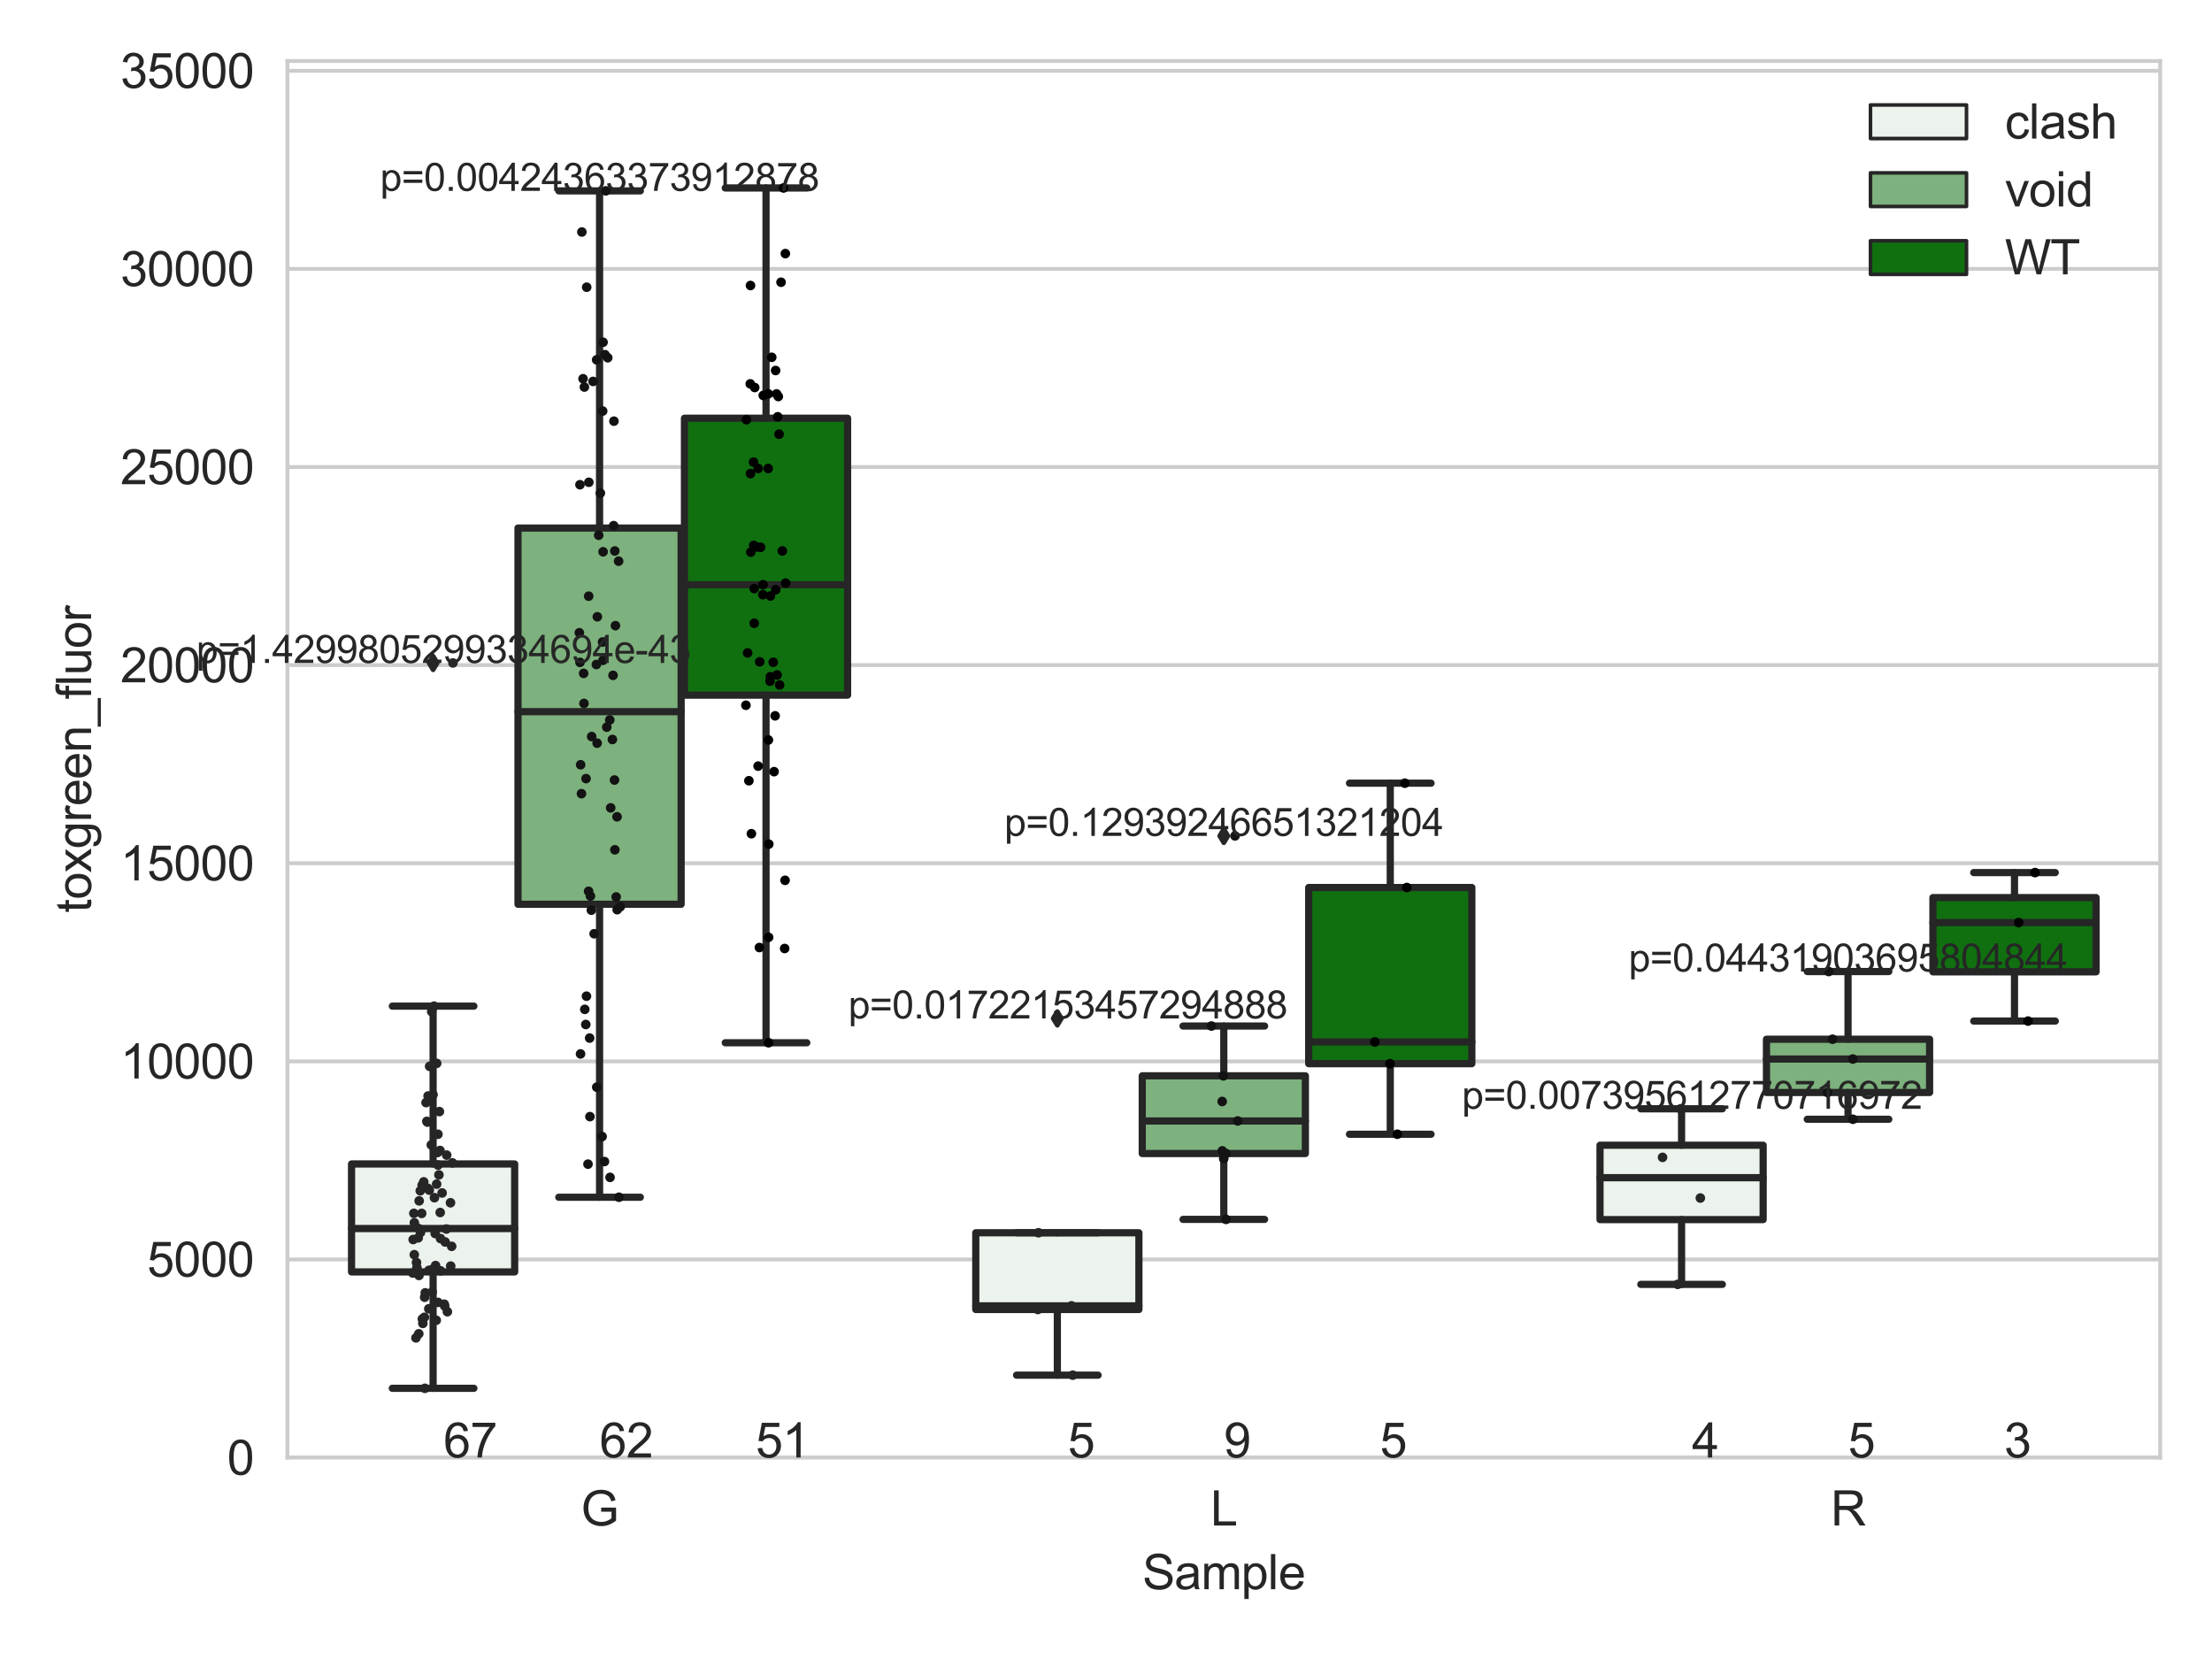 <?xml version="1.0" encoding="utf-8" standalone="no"?>
<!DOCTYPE svg PUBLIC "-//W3C//DTD SVG 1.1//EN"
  "http://www.w3.org/Graphics/SVG/1.1/DTD/svg11.dtd">
<svg xmlns:xlink="http://www.w3.org/1999/xlink" width="460.8pt" height="345.6pt" viewBox="0 0 460.8 345.6" xmlns="http://www.w3.org/2000/svg" version="1.1">
 <defs>
  <style type="text/css">*{stroke-linejoin: round; stroke-linecap: butt}</style>
 </defs>
 <g id="figure_1">
  <g id="patch_1">
   <path d="M 0 345.6 
L 460.8 345.6 
L 460.8 0 
L 0 0 
z
" style="fill: #ffffff"/>
  </g>
  <g id="axes_1">
   <g id="patch_2">
    <path d="M 59.881 303.64 
L 450 303.64 
L 450 12.707 
L 59.881 12.707 
z
" style="fill: #ffffff"/>
   </g>
   <g id="matplotlib.axis_1">
    <g id="xtick_1">
     <g id="text_1">
      <!-- G -->
      <g style="fill: #262626" transform="translate(121.012 317.798)scale(0.1 -0.1)">
       <defs>
        <path id="ArialMT-47" d="M 2638 1797 
L 2638 2334 
L 4578 2338 
L 4578 638 
Q 4131 281 3656 101 
Q 3181 -78 2681 -78 
Q 2006 -78 1454 211 
Q 903 500 622 1047 
Q 341 1594 341 2269 
Q 341 2938 620 3517 
Q 900 4097 1425 4378 
Q 1950 4659 2634 4659 
Q 3131 4659 3532 4498 
Q 3934 4338 4162 4050 
Q 4391 3763 4509 3300 
L 3963 3150 
Q 3859 3500 3706 3700 
Q 3553 3900 3268 4020 
Q 2984 4141 2638 4141 
Q 2222 4141 1919 4014 
Q 1616 3888 1430 3681 
Q 1244 3475 1141 3228 
Q 966 2803 966 2306 
Q 966 1694 1177 1281 
Q 1388 869 1791 669 
Q 2194 469 2647 469 
Q 3041 469 3416 620 
Q 3791 772 3984 944 
L 3984 1797 
L 2638 1797 
z
" transform="scale(0.016)"/>
       </defs>
       <use xlink:href="#ArialMT-47"/>
      </g>
     </g>
    </g>
    <g id="xtick_2">
     <g id="text_2">
      <!-- L -->
      <g style="fill: #262626" transform="translate(252.16 317.798)scale(0.1 -0.1)">
       <defs>
        <path id="ArialMT-4c" d="M 469 0 
L 469 4581 
L 1075 4581 
L 1075 541 
L 3331 541 
L 3331 0 
L 469 0 
z
" transform="scale(0.016)"/>
       </defs>
       <use xlink:href="#ArialMT-4c"/>
      </g>
     </g>
    </g>
    <g id="xtick_3">
     <g id="text_3">
      <!-- R -->
      <g style="fill: #262626" transform="translate(381.369 317.798)scale(0.1 -0.1)">
       <defs>
        <path id="ArialMT-52" d="M 503 0 
L 503 4581 
L 2534 4581 
Q 3147 4581 3465 4457 
Q 3784 4334 3975 4021 
Q 4166 3709 4166 3331 
Q 4166 2844 3850 2509 
Q 3534 2175 2875 2084 
Q 3116 1969 3241 1856 
Q 3506 1613 3744 1247 
L 4541 0 
L 3778 0 
L 3172 953 
Q 2906 1366 2734 1584 
Q 2563 1803 2427 1890 
Q 2291 1978 2150 2013 
Q 2047 2034 1813 2034 
L 1109 2034 
L 1109 0 
L 503 0 
z
M 1109 2559 
L 2413 2559 
Q 2828 2559 3062 2645 
Q 3297 2731 3419 2920 
Q 3541 3109 3541 3331 
Q 3541 3656 3305 3865 
Q 3069 4075 2559 4075 
L 1109 4075 
L 1109 2559 
z
" transform="scale(0.016)"/>
       </defs>
       <use xlink:href="#ArialMT-52"/>
      </g>
     </g>
    </g>
    <g id="text_4">
     <!-- Sample -->
     <g style="fill: #262626" transform="translate(237.988 331.065)scale(0.1 -0.1)">
      <defs>
       <path id="ArialMT-53" d="M 288 1472 
L 859 1522 
Q 900 1178 1048 958 
Q 1197 738 1509 602 
Q 1822 466 2213 466 
Q 2559 466 2825 569 
Q 3091 672 3220 851 
Q 3350 1031 3350 1244 
Q 3350 1459 3225 1620 
Q 3100 1781 2813 1891 
Q 2628 1963 1997 2114 
Q 1366 2266 1113 2400 
Q 784 2572 623 2826 
Q 463 3081 463 3397 
Q 463 3744 659 4045 
Q 856 4347 1234 4503 
Q 1613 4659 2075 4659 
Q 2584 4659 2973 4495 
Q 3363 4331 3572 4012 
Q 3781 3694 3797 3291 
L 3216 3247 
Q 3169 3681 2898 3903 
Q 2628 4125 2100 4125 
Q 1550 4125 1298 3923 
Q 1047 3722 1047 3438 
Q 1047 3191 1225 3031 
Q 1400 2872 2139 2705 
Q 2878 2538 3153 2413 
Q 3553 2228 3743 1945 
Q 3934 1663 3934 1294 
Q 3934 928 3725 604 
Q 3516 281 3123 101 
Q 2731 -78 2241 -78 
Q 1619 -78 1198 103 
Q 778 284 539 648 
Q 300 1013 288 1472 
z
" transform="scale(0.016)"/>
       <path id="ArialMT-61" d="M 2588 409 
Q 2275 144 1986 34 
Q 1697 -75 1366 -75 
Q 819 -75 525 192 
Q 231 459 231 875 
Q 231 1119 342 1320 
Q 453 1522 633 1644 
Q 813 1766 1038 1828 
Q 1203 1872 1538 1913 
Q 2219 1994 2541 2106 
Q 2544 2222 2544 2253 
Q 2544 2597 2384 2738 
Q 2169 2928 1744 2928 
Q 1347 2928 1158 2789 
Q 969 2650 878 2297 
L 328 2372 
Q 403 2725 575 2942 
Q 747 3159 1072 3276 
Q 1397 3394 1825 3394 
Q 2250 3394 2515 3294 
Q 2781 3194 2906 3042 
Q 3031 2891 3081 2659 
Q 3109 2516 3109 2141 
L 3109 1391 
Q 3109 606 3145 398 
Q 3181 191 3288 0 
L 2700 0 
Q 2613 175 2588 409 
z
M 2541 1666 
Q 2234 1541 1622 1453 
Q 1275 1403 1131 1340 
Q 988 1278 909 1158 
Q 831 1038 831 891 
Q 831 666 1001 516 
Q 1172 366 1500 366 
Q 1825 366 2078 508 
Q 2331 650 2450 897 
Q 2541 1088 2541 1459 
L 2541 1666 
z
" transform="scale(0.016)"/>
       <path id="ArialMT-6d" d="M 422 0 
L 422 3319 
L 925 3319 
L 925 2853 
Q 1081 3097 1340 3245 
Q 1600 3394 1931 3394 
Q 2300 3394 2536 3241 
Q 2772 3088 2869 2813 
Q 3263 3394 3894 3394 
Q 4388 3394 4653 3120 
Q 4919 2847 4919 2278 
L 4919 0 
L 4359 0 
L 4359 2091 
Q 4359 2428 4304 2576 
Q 4250 2725 4106 2815 
Q 3963 2906 3769 2906 
Q 3419 2906 3187 2673 
Q 2956 2441 2956 1928 
L 2956 0 
L 2394 0 
L 2394 2156 
Q 2394 2531 2256 2718 
Q 2119 2906 1806 2906 
Q 1569 2906 1367 2781 
Q 1166 2656 1075 2415 
Q 984 2175 984 1722 
L 984 0 
L 422 0 
z
" transform="scale(0.016)"/>
       <path id="ArialMT-70" d="M 422 -1272 
L 422 3319 
L 934 3319 
L 934 2888 
Q 1116 3141 1344 3267 
Q 1572 3394 1897 3394 
Q 2322 3394 2647 3175 
Q 2972 2956 3137 2557 
Q 3303 2159 3303 1684 
Q 3303 1175 3120 767 
Q 2938 359 2589 142 
Q 2241 -75 1856 -75 
Q 1575 -75 1351 44 
Q 1128 163 984 344 
L 984 -1272 
L 422 -1272 
z
M 931 1641 
Q 931 1000 1190 694 
Q 1450 388 1819 388 
Q 2194 388 2461 705 
Q 2728 1022 2728 1688 
Q 2728 2322 2467 2637 
Q 2206 2953 1844 2953 
Q 1484 2953 1207 2617 
Q 931 2281 931 1641 
z
" transform="scale(0.016)"/>
       <path id="ArialMT-6c" d="M 409 0 
L 409 4581 
L 972 4581 
L 972 0 
L 409 0 
z
" transform="scale(0.016)"/>
       <path id="ArialMT-65" d="M 2694 1069 
L 3275 997 
Q 3138 488 2766 206 
Q 2394 -75 1816 -75 
Q 1088 -75 661 373 
Q 234 822 234 1631 
Q 234 2469 665 2931 
Q 1097 3394 1784 3394 
Q 2450 3394 2872 2941 
Q 3294 2488 3294 1666 
Q 3294 1616 3291 1516 
L 816 1516 
Q 847 969 1125 678 
Q 1403 388 1819 388 
Q 2128 388 2347 550 
Q 2566 713 2694 1069 
z
M 847 1978 
L 2700 1978 
Q 2663 2397 2488 2606 
Q 2219 2931 1791 2931 
Q 1403 2931 1139 2672 
Q 875 2413 847 1978 
z
" transform="scale(0.016)"/>
      </defs>
      <use xlink:href="#ArialMT-53"/>
      <use xlink:href="#ArialMT-61" x="66.699"/>
      <use xlink:href="#ArialMT-6d" x="122.314"/>
      <use xlink:href="#ArialMT-70" x="205.615"/>
      <use xlink:href="#ArialMT-6c" x="261.23"/>
      <use xlink:href="#ArialMT-65" x="283.447"/>
     </g>
    </g>
   </g>
   <g id="matplotlib.axis_2">
    <g id="ytick_1">
     <g id="line2d_1">
      <path d="M 59.881 303.64 
L 450 303.64 
" clip-path="url(#p299f8e9f31)" style="fill: none; stroke: #cccccc; stroke-width: 0.8; stroke-linecap: round"/>
     </g>
     <g id="text_5">
      <!-- 0 -->
      <g style="fill: #262626" transform="translate(47.32 307.219)scale(0.1 -0.1)">
       <defs>
        <path id="ArialMT-30" d="M 266 2259 
Q 266 3072 433 3567 
Q 600 4063 929 4331 
Q 1259 4600 1759 4600 
Q 2128 4600 2406 4451 
Q 2684 4303 2865 4023 
Q 3047 3744 3150 3342 
Q 3253 2941 3253 2259 
Q 3253 1453 3087 958 
Q 2922 463 2592 192 
Q 2263 -78 1759 -78 
Q 1097 -78 719 397 
Q 266 969 266 2259 
z
M 844 2259 
Q 844 1131 1108 757 
Q 1372 384 1759 384 
Q 2147 384 2411 759 
Q 2675 1134 2675 2259 
Q 2675 3391 2411 3762 
Q 2147 4134 1753 4134 
Q 1366 4134 1134 3806 
Q 844 3388 844 2259 
z
" transform="scale(0.016)"/>
       </defs>
       <use xlink:href="#ArialMT-30"/>
      </g>
     </g>
    </g>
    <g id="ytick_2">
     <g id="line2d_2">
      <path d="M 59.881 262.37 
L 450 262.37 
" clip-path="url(#p299f8e9f31)" style="fill: none; stroke: #cccccc; stroke-width: 0.8; stroke-linecap: round"/>
     </g>
     <g id="text_6">
      <!-- 5000 -->
      <g style="fill: #262626" transform="translate(30.637 265.949)scale(0.1 -0.1)">
       <defs>
        <path id="ArialMT-35" d="M 266 1200 
L 856 1250 
Q 922 819 1161 601 
Q 1400 384 1738 384 
Q 2144 384 2425 690 
Q 2706 997 2706 1503 
Q 2706 1984 2436 2262 
Q 2166 2541 1728 2541 
Q 1456 2541 1237 2417 
Q 1019 2294 894 2097 
L 366 2166 
L 809 4519 
L 3088 4519 
L 3088 3981 
L 1259 3981 
L 1013 2750 
Q 1425 3038 1878 3038 
Q 2478 3038 2890 2622 
Q 3303 2206 3303 1553 
Q 3303 931 2941 478 
Q 2500 -78 1738 -78 
Q 1113 -78 717 272 
Q 322 622 266 1200 
z
" transform="scale(0.016)"/>
       </defs>
       <use xlink:href="#ArialMT-35"/>
       <use xlink:href="#ArialMT-30" x="55.615"/>
       <use xlink:href="#ArialMT-30" x="111.23"/>
       <use xlink:href="#ArialMT-30" x="166.846"/>
      </g>
     </g>
    </g>
    <g id="ytick_3">
     <g id="line2d_3">
      <path d="M 59.881 221.099 
L 450 221.099 
" clip-path="url(#p299f8e9f31)" style="fill: none; stroke: #cccccc; stroke-width: 0.8; stroke-linecap: round"/>
     </g>
     <g id="text_7">
      <!-- 10000 -->
      <g style="fill: #262626" transform="translate(25.077 224.678)scale(0.1 -0.1)">
       <defs>
        <path id="ArialMT-31" d="M 2384 0 
L 1822 0 
L 1822 3584 
Q 1619 3391 1289 3197 
Q 959 3003 697 2906 
L 697 3450 
Q 1169 3672 1522 3987 
Q 1875 4303 2022 4600 
L 2384 4600 
L 2384 0 
z
" transform="scale(0.016)"/>
       </defs>
       <use xlink:href="#ArialMT-31"/>
       <use xlink:href="#ArialMT-30" x="55.615"/>
       <use xlink:href="#ArialMT-30" x="111.23"/>
       <use xlink:href="#ArialMT-30" x="166.846"/>
       <use xlink:href="#ArialMT-30" x="222.461"/>
      </g>
     </g>
    </g>
    <g id="ytick_4">
     <g id="line2d_4">
      <path d="M 59.881 179.829 
L 450 179.829 
" clip-path="url(#p299f8e9f31)" style="fill: none; stroke: #cccccc; stroke-width: 0.8; stroke-linecap: round"/>
     </g>
     <g id="text_8">
      <!-- 15000 -->
      <g style="fill: #262626" transform="translate(25.077 183.408)scale(0.1 -0.1)">
       <use xlink:href="#ArialMT-31"/>
       <use xlink:href="#ArialMT-35" x="55.615"/>
       <use xlink:href="#ArialMT-30" x="111.23"/>
       <use xlink:href="#ArialMT-30" x="166.846"/>
       <use xlink:href="#ArialMT-30" x="222.461"/>
      </g>
     </g>
    </g>
    <g id="ytick_5">
     <g id="line2d_5">
      <path d="M 59.881 138.558 
L 450 138.558 
" clip-path="url(#p299f8e9f31)" style="fill: none; stroke: #cccccc; stroke-width: 0.8; stroke-linecap: round"/>
     </g>
     <g id="text_9">
      <!-- 20000 -->
      <g style="fill: #262626" transform="translate(25.077 142.137)scale(0.1 -0.1)">
       <defs>
        <path id="ArialMT-32" d="M 3222 541 
L 3222 0 
L 194 0 
Q 188 203 259 391 
Q 375 700 629 1000 
Q 884 1300 1366 1694 
Q 2113 2306 2375 2664 
Q 2638 3022 2638 3341 
Q 2638 3675 2398 3904 
Q 2159 4134 1775 4134 
Q 1369 4134 1125 3890 
Q 881 3647 878 3216 
L 300 3275 
Q 359 3922 746 4261 
Q 1134 4600 1788 4600 
Q 2447 4600 2831 4234 
Q 3216 3869 3216 3328 
Q 3216 3053 3103 2787 
Q 2991 2522 2730 2228 
Q 2469 1934 1863 1422 
Q 1356 997 1212 845 
Q 1069 694 975 541 
L 3222 541 
z
" transform="scale(0.016)"/>
       </defs>
       <use xlink:href="#ArialMT-32"/>
       <use xlink:href="#ArialMT-30" x="55.615"/>
       <use xlink:href="#ArialMT-30" x="111.23"/>
       <use xlink:href="#ArialMT-30" x="166.846"/>
       <use xlink:href="#ArialMT-30" x="222.461"/>
      </g>
     </g>
    </g>
    <g id="ytick_6">
     <g id="line2d_6">
      <path d="M 59.881 97.288 
L 450 97.288 
" clip-path="url(#p299f8e9f31)" style="fill: none; stroke: #cccccc; stroke-width: 0.8; stroke-linecap: round"/>
     </g>
     <g id="text_10">
      <!-- 25000 -->
      <g style="fill: #262626" transform="translate(25.077 100.867)scale(0.1 -0.1)">
       <use xlink:href="#ArialMT-32"/>
       <use xlink:href="#ArialMT-35" x="55.615"/>
       <use xlink:href="#ArialMT-30" x="111.23"/>
       <use xlink:href="#ArialMT-30" x="166.846"/>
       <use xlink:href="#ArialMT-30" x="222.461"/>
      </g>
     </g>
    </g>
    <g id="ytick_7">
     <g id="line2d_7">
      <path d="M 59.881 56.018 
L 450 56.018 
" clip-path="url(#p299f8e9f31)" style="fill: none; stroke: #cccccc; stroke-width: 0.8; stroke-linecap: round"/>
     </g>
     <g id="text_11">
      <!-- 30000 -->
      <g style="fill: #262626" transform="translate(25.077 59.597)scale(0.1 -0.1)">
       <defs>
        <path id="ArialMT-33" d="M 269 1209 
L 831 1284 
Q 928 806 1161 595 
Q 1394 384 1728 384 
Q 2125 384 2398 659 
Q 2672 934 2672 1341 
Q 2672 1728 2419 1979 
Q 2166 2231 1775 2231 
Q 1616 2231 1378 2169 
L 1441 2663 
Q 1497 2656 1531 2656 
Q 1891 2656 2178 2843 
Q 2466 3031 2466 3422 
Q 2466 3731 2256 3934 
Q 2047 4138 1716 4138 
Q 1388 4138 1169 3931 
Q 950 3725 888 3313 
L 325 3413 
Q 428 3978 793 4289 
Q 1159 4600 1703 4600 
Q 2078 4600 2393 4439 
Q 2709 4278 2876 4000 
Q 3044 3722 3044 3409 
Q 3044 3113 2884 2869 
Q 2725 2625 2413 2481 
Q 2819 2388 3044 2092 
Q 3269 1797 3269 1353 
Q 3269 753 2831 336 
Q 2394 -81 1725 -81 
Q 1122 -81 723 278 
Q 325 638 269 1209 
z
" transform="scale(0.016)"/>
       </defs>
       <use xlink:href="#ArialMT-33"/>
       <use xlink:href="#ArialMT-30" x="55.615"/>
       <use xlink:href="#ArialMT-30" x="111.23"/>
       <use xlink:href="#ArialMT-30" x="166.846"/>
       <use xlink:href="#ArialMT-30" x="222.461"/>
      </g>
     </g>
    </g>
    <g id="ytick_8">
     <g id="line2d_8">
      <path d="M 59.881 14.747 
L 450 14.747 
" clip-path="url(#p299f8e9f31)" style="fill: none; stroke: #cccccc; stroke-width: 0.8; stroke-linecap: round"/>
     </g>
     <g id="text_12">
      <!-- 35000 -->
      <g style="fill: #262626" transform="translate(25.077 18.326)scale(0.1 -0.1)">
       <use xlink:href="#ArialMT-33"/>
       <use xlink:href="#ArialMT-35" x="55.615"/>
       <use xlink:href="#ArialMT-30" x="111.23"/>
       <use xlink:href="#ArialMT-30" x="166.846"/>
       <use xlink:href="#ArialMT-30" x="222.461"/>
      </g>
     </g>
    </g>
    <g id="text_13">
     <!-- toxgreen_fluor -->
     <g style="fill: #262626" transform="translate(18.972 190.136)rotate(-90)scale(0.1 -0.1)">
      <defs>
       <path id="ArialMT-74" d="M 1650 503 
L 1731 6 
Q 1494 -44 1306 -44 
Q 1000 -44 831 53 
Q 663 150 594 308 
Q 525 466 525 972 
L 525 2881 
L 113 2881 
L 113 3319 
L 525 3319 
L 525 4141 
L 1084 4478 
L 1084 3319 
L 1650 3319 
L 1650 2881 
L 1084 2881 
L 1084 941 
Q 1084 700 1114 631 
Q 1144 563 1211 522 
Q 1278 481 1403 481 
Q 1497 481 1650 503 
z
" transform="scale(0.016)"/>
       <path id="ArialMT-6f" d="M 213 1659 
Q 213 2581 725 3025 
Q 1153 3394 1769 3394 
Q 2453 3394 2887 2945 
Q 3322 2497 3322 1706 
Q 3322 1066 3130 698 
Q 2938 331 2570 128 
Q 2203 -75 1769 -75 
Q 1072 -75 642 372 
Q 213 819 213 1659 
z
M 791 1659 
Q 791 1022 1069 705 
Q 1347 388 1769 388 
Q 2188 388 2466 706 
Q 2744 1025 2744 1678 
Q 2744 2294 2464 2611 
Q 2184 2928 1769 2928 
Q 1347 2928 1069 2612 
Q 791 2297 791 1659 
z
" transform="scale(0.016)"/>
       <path id="ArialMT-78" d="M 47 0 
L 1259 1725 
L 138 3319 
L 841 3319 
L 1350 2541 
Q 1494 2319 1581 2169 
Q 1719 2375 1834 2534 
L 2394 3319 
L 3066 3319 
L 1919 1756 
L 3153 0 
L 2463 0 
L 1781 1031 
L 1600 1309 
L 728 0 
L 47 0 
z
" transform="scale(0.016)"/>
       <path id="ArialMT-67" d="M 319 -275 
L 866 -356 
Q 900 -609 1056 -725 
Q 1266 -881 1628 -881 
Q 2019 -881 2231 -725 
Q 2444 -569 2519 -288 
Q 2563 -116 2559 434 
Q 2191 0 1641 0 
Q 956 0 581 494 
Q 206 988 206 1678 
Q 206 2153 378 2554 
Q 550 2956 876 3175 
Q 1203 3394 1644 3394 
Q 2231 3394 2613 2919 
L 2613 3319 
L 3131 3319 
L 3131 450 
Q 3131 -325 2973 -648 
Q 2816 -972 2473 -1159 
Q 2131 -1347 1631 -1347 
Q 1038 -1347 672 -1080 
Q 306 -813 319 -275 
z
M 784 1719 
Q 784 1066 1043 766 
Q 1303 466 1694 466 
Q 2081 466 2343 764 
Q 2606 1063 2606 1700 
Q 2606 2309 2336 2618 
Q 2066 2928 1684 2928 
Q 1309 2928 1046 2623 
Q 784 2319 784 1719 
z
" transform="scale(0.016)"/>
       <path id="ArialMT-72" d="M 416 0 
L 416 3319 
L 922 3319 
L 922 2816 
Q 1116 3169 1280 3281 
Q 1444 3394 1641 3394 
Q 1925 3394 2219 3213 
L 2025 2691 
Q 1819 2813 1613 2813 
Q 1428 2813 1281 2702 
Q 1134 2591 1072 2394 
Q 978 2094 978 1738 
L 978 0 
L 416 0 
z
" transform="scale(0.016)"/>
       <path id="ArialMT-6e" d="M 422 0 
L 422 3319 
L 928 3319 
L 928 2847 
Q 1294 3394 1984 3394 
Q 2284 3394 2536 3286 
Q 2788 3178 2913 3003 
Q 3038 2828 3088 2588 
Q 3119 2431 3119 2041 
L 3119 0 
L 2556 0 
L 2556 2019 
Q 2556 2363 2490 2533 
Q 2425 2703 2258 2804 
Q 2091 2906 1866 2906 
Q 1506 2906 1245 2678 
Q 984 2450 984 1813 
L 984 0 
L 422 0 
z
" transform="scale(0.016)"/>
       <path id="ArialMT-5f" d="M -97 -1272 
L -97 -866 
L 3631 -866 
L 3631 -1272 
L -97 -1272 
z
" transform="scale(0.016)"/>
       <path id="ArialMT-66" d="M 556 0 
L 556 2881 
L 59 2881 
L 59 3319 
L 556 3319 
L 556 3672 
Q 556 4006 616 4169 
Q 697 4388 901 4523 
Q 1106 4659 1475 4659 
Q 1713 4659 2000 4603 
L 1916 4113 
Q 1741 4144 1584 4144 
Q 1328 4144 1222 4034 
Q 1116 3925 1116 3625 
L 1116 3319 
L 1763 3319 
L 1763 2881 
L 1116 2881 
L 1116 0 
L 556 0 
z
" transform="scale(0.016)"/>
       <path id="ArialMT-75" d="M 2597 0 
L 2597 488 
Q 2209 -75 1544 -75 
Q 1250 -75 995 37 
Q 741 150 617 320 
Q 494 491 444 738 
Q 409 903 409 1263 
L 409 3319 
L 972 3319 
L 972 1478 
Q 972 1038 1006 884 
Q 1059 663 1231 536 
Q 1403 409 1656 409 
Q 1909 409 2131 539 
Q 2353 669 2445 892 
Q 2538 1116 2538 1541 
L 2538 3319 
L 3100 3319 
L 3100 0 
L 2597 0 
z
" transform="scale(0.016)"/>
      </defs>
      <use xlink:href="#ArialMT-74"/>
      <use xlink:href="#ArialMT-6f" x="27.783"/>
      <use xlink:href="#ArialMT-78" x="83.398"/>
      <use xlink:href="#ArialMT-67" x="133.398"/>
      <use xlink:href="#ArialMT-72" x="189.014"/>
      <use xlink:href="#ArialMT-65" x="222.314"/>
      <use xlink:href="#ArialMT-65" x="277.93"/>
      <use xlink:href="#ArialMT-6e" x="333.545"/>
      <use xlink:href="#ArialMT-5f" x="389.16"/>
      <use xlink:href="#ArialMT-66" x="444.775"/>
      <use xlink:href="#ArialMT-6c" x="472.559"/>
      <use xlink:href="#ArialMT-75" x="494.775"/>
      <use xlink:href="#ArialMT-6f" x="550.391"/>
      <use xlink:href="#ArialMT-72" x="606.006"/>
     </g>
    </g>
   </g>
   <g id="patch_3">
    <path d="M 73.232 264.966 
L 107.216 264.966 
L 107.216 242.473 
L 73.232 242.473 
L 73.232 264.966 
z
" clip-path="url(#p299f8e9f31)" style="fill: #ecf2ec; stroke: #262626; stroke-width: 1.5; stroke-linejoin: miter"/>
   </g>
   <g id="patch_4">
    <path d="M 107.909 188.376 
L 141.893 188.376 
L 141.893 110.001 
L 107.909 110.001 
L 107.909 188.376 
z
" clip-path="url(#p299f8e9f31)" style="fill: #7db17d; stroke: #262626; stroke-width: 1.5; stroke-linejoin: miter"/>
   </g>
   <g id="patch_5">
    <path d="M 142.586 144.808 
L 176.57 144.808 
L 176.57 87.126 
L 142.586 87.126 
L 142.586 144.808 
z
" clip-path="url(#p299f8e9f31)" style="fill: #107010; stroke: #262626; stroke-width: 1.5; stroke-linejoin: miter"/>
   </g>
   <g id="patch_6">
    <path d="M 203.272 272.796 
L 237.255 272.796 
L 237.255 256.805 
L 203.272 256.805 
L 203.272 272.796 
z
" clip-path="url(#p299f8e9f31)" style="fill: #ecf2ec; stroke: #262626; stroke-width: 1.5; stroke-linejoin: miter"/>
   </g>
   <g id="patch_7">
    <path d="M 237.949 240.304 
L 271.932 240.304 
L 271.932 224.112 
L 237.949 224.112 
L 237.949 240.304 
z
" clip-path="url(#p299f8e9f31)" style="fill: #7db17d; stroke: #262626; stroke-width: 1.5; stroke-linejoin: miter"/>
   </g>
   <g id="patch_8">
    <path d="M 272.626 221.583 
L 306.61 221.583 
L 306.61 184.885 
L 272.626 184.885 
L 272.626 221.583 
z
" clip-path="url(#p299f8e9f31)" style="fill: #107010; stroke: #262626; stroke-width: 1.5; stroke-linejoin: miter"/>
   </g>
   <g id="patch_9">
    <path d="M 333.311 254.07 
L 367.295 254.07 
L 367.295 238.57 
L 333.311 238.57 
L 333.311 254.07 
z
" clip-path="url(#p299f8e9f31)" style="fill: #ecf2ec; stroke: #262626; stroke-width: 1.5; stroke-linejoin: miter"/>
   </g>
   <g id="patch_10">
    <path d="M 367.988 227.586 
L 401.972 227.586 
L 401.972 216.49 
L 367.988 216.49 
L 367.988 227.586 
z
" clip-path="url(#p299f8e9f31)" style="fill: #7db17d; stroke: #262626; stroke-width: 1.5; stroke-linejoin: miter"/>
   </g>
   <g id="patch_11">
    <path d="M 402.666 202.45 
L 436.649 202.45 
L 436.649 186.983 
L 402.666 186.983 
L 402.666 202.45 
z
" clip-path="url(#p299f8e9f31)" style="fill: #107010; stroke: #262626; stroke-width: 1.5; stroke-linejoin: miter"/>
   </g>
   <g id="patch_12">
    <path d="M 124.901 303.64 
L 124.901 303.64 
L 124.901 303.64 
L 124.901 303.64 
z
" clip-path="url(#p299f8e9f31)" style="fill: #ecf2ec; stroke: #262626; stroke-width: 0.75; stroke-linejoin: miter"/>
   </g>
   <g id="patch_13">
    <path d="M 124.901 303.64 
L 124.901 303.64 
L 124.901 303.64 
L 124.901 303.64 
z
" clip-path="url(#p299f8e9f31)" style="fill: #7db17d; stroke: #262626; stroke-width: 0.75; stroke-linejoin: miter"/>
   </g>
   <g id="patch_14">
    <path d="M 124.901 303.64 
L 124.901 303.64 
L 124.901 303.64 
L 124.901 303.64 
z
" clip-path="url(#p299f8e9f31)" style="fill: #107010; stroke: #262626; stroke-width: 0.75; stroke-linejoin: miter"/>
   </g>
   <g id="PathCollection_1"/>
   <g id="PathCollection_2"/>
   <g id="PathCollection_3"/>
   <g id="line2d_9">
    <path d="M 90.224 264.966 
L 90.224 289.21 
" clip-path="url(#p299f8e9f31)" style="fill: none; stroke: #262626; stroke-width: 1.5; stroke-linecap: round"/>
   </g>
   <g id="line2d_10">
    <path d="M 90.224 242.473 
L 90.224 209.6 
" clip-path="url(#p299f8e9f31)" style="fill: none; stroke: #262626; stroke-width: 1.5; stroke-linecap: round"/>
   </g>
   <g id="line2d_11">
    <path d="M 81.728 289.21 
L 98.72 289.21 
" clip-path="url(#p299f8e9f31)" style="fill: none; stroke: #262626; stroke-width: 1.5; stroke-linecap: round"/>
   </g>
   <g id="line2d_12">
    <path d="M 81.728 209.6 
L 98.72 209.6 
" clip-path="url(#p299f8e9f31)" style="fill: none; stroke: #262626; stroke-width: 1.5; stroke-linecap: round"/>
   </g>
   <g id="line2d_13">
    <defs>
     <path id="maedad59c97" d="M -0 1.414 
L 0.849 0 
L 0 -1.414 
L -0.849 -0 
z
" style="stroke: #262626; stroke-linejoin: miter"/>
    </defs>
    <g clip-path="url(#p299f8e9f31)">
     <use xlink:href="#maedad59c97" x="90.224" y="138.103" style="fill: #262626; stroke: #262626; stroke-linejoin: miter"/>
    </g>
   </g>
   <g id="line2d_14">
    <path d="M 124.901 188.376 
L 124.901 249.405 
" clip-path="url(#p299f8e9f31)" style="fill: none; stroke: #262626; stroke-width: 1.5; stroke-linecap: round"/>
   </g>
   <g id="line2d_15">
    <path d="M 124.901 110.001 
L 124.901 39.759 
" clip-path="url(#p299f8e9f31)" style="fill: none; stroke: #262626; stroke-width: 1.5; stroke-linecap: round"/>
   </g>
   <g id="line2d_16">
    <path d="M 116.405 249.405 
L 133.397 249.405 
" clip-path="url(#p299f8e9f31)" style="fill: none; stroke: #262626; stroke-width: 1.5; stroke-linecap: round"/>
   </g>
   <g id="line2d_17">
    <path d="M 116.405 39.759 
L 133.397 39.759 
" clip-path="url(#p299f8e9f31)" style="fill: none; stroke: #262626; stroke-width: 1.5; stroke-linecap: round"/>
   </g>
   <g id="line2d_18"/>
   <g id="line2d_19">
    <path d="M 159.578 144.808 
L 159.578 217.223 
" clip-path="url(#p299f8e9f31)" style="fill: none; stroke: #262626; stroke-width: 1.5; stroke-linecap: round"/>
   </g>
   <g id="line2d_20">
    <path d="M 159.578 87.126 
L 159.578 39.155 
" clip-path="url(#p299f8e9f31)" style="fill: none; stroke: #262626; stroke-width: 1.5; stroke-linecap: round"/>
   </g>
   <g id="line2d_21">
    <path d="M 151.082 217.223 
L 168.074 217.223 
" clip-path="url(#p299f8e9f31)" style="fill: none; stroke: #262626; stroke-width: 1.5; stroke-linecap: round"/>
   </g>
   <g id="line2d_22">
    <path d="M 151.082 39.155 
L 168.074 39.155 
" clip-path="url(#p299f8e9f31)" style="fill: none; stroke: #262626; stroke-width: 1.5; stroke-linecap: round"/>
   </g>
   <g id="line2d_23"/>
   <g id="line2d_24">
    <path d="M 220.263 272.796 
L 220.263 286.469 
" clip-path="url(#p299f8e9f31)" style="fill: none; stroke: #262626; stroke-width: 1.5; stroke-linecap: round"/>
   </g>
   <g id="line2d_25">
    <path d="M 220.263 256.805 
L 220.263 256.805 
" clip-path="url(#p299f8e9f31)" style="fill: none; stroke: #262626; stroke-width: 1.5; stroke-linecap: round"/>
   </g>
   <g id="line2d_26">
    <path d="M 211.767 286.469 
L 228.759 286.469 
" clip-path="url(#p299f8e9f31)" style="fill: none; stroke: #262626; stroke-width: 1.5; stroke-linecap: round"/>
   </g>
   <g id="line2d_27">
    <path d="M 211.767 256.805 
L 228.759 256.805 
" clip-path="url(#p299f8e9f31)" style="fill: none; stroke: #262626; stroke-width: 1.5; stroke-linecap: round"/>
   </g>
   <g id="line2d_28">
    <g clip-path="url(#p299f8e9f31)">
     <use xlink:href="#maedad59c97" x="220.263" y="212.16" style="fill: #262626; stroke: #262626; stroke-linejoin: miter"/>
    </g>
   </g>
   <g id="line2d_29">
    <path d="M 254.941 240.304 
L 254.941 254.022 
" clip-path="url(#p299f8e9f31)" style="fill: none; stroke: #262626; stroke-width: 1.5; stroke-linecap: round"/>
   </g>
   <g id="line2d_30">
    <path d="M 254.941 224.112 
L 254.941 213.742 
" clip-path="url(#p299f8e9f31)" style="fill: none; stroke: #262626; stroke-width: 1.5; stroke-linecap: round"/>
   </g>
   <g id="line2d_31">
    <path d="M 246.445 254.022 
L 263.437 254.022 
" clip-path="url(#p299f8e9f31)" style="fill: none; stroke: #262626; stroke-width: 1.5; stroke-linecap: round"/>
   </g>
   <g id="line2d_32">
    <path d="M 246.445 213.742 
L 263.437 213.742 
" clip-path="url(#p299f8e9f31)" style="fill: none; stroke: #262626; stroke-width: 1.5; stroke-linecap: round"/>
   </g>
   <g id="line2d_33">
    <g clip-path="url(#p299f8e9f31)">
     <use xlink:href="#maedad59c97" x="254.941" y="174.135" style="fill: #262626; stroke: #262626; stroke-linejoin: miter"/>
    </g>
   </g>
   <g id="line2d_34">
    <path d="M 289.618 221.583 
L 289.618 236.281 
" clip-path="url(#p299f8e9f31)" style="fill: none; stroke: #262626; stroke-width: 1.5; stroke-linecap: round"/>
   </g>
   <g id="line2d_35">
    <path d="M 289.618 184.885 
L 289.618 163.152 
" clip-path="url(#p299f8e9f31)" style="fill: none; stroke: #262626; stroke-width: 1.5; stroke-linecap: round"/>
   </g>
   <g id="line2d_36">
    <path d="M 281.122 236.281 
L 298.114 236.281 
" clip-path="url(#p299f8e9f31)" style="fill: none; stroke: #262626; stroke-width: 1.5; stroke-linecap: round"/>
   </g>
   <g id="line2d_37">
    <path d="M 281.122 163.152 
L 298.114 163.152 
" clip-path="url(#p299f8e9f31)" style="fill: none; stroke: #262626; stroke-width: 1.5; stroke-linecap: round"/>
   </g>
   <g id="line2d_38"/>
   <g id="line2d_39">
    <path d="M 350.303 254.07 
L 350.303 267.561 
" clip-path="url(#p299f8e9f31)" style="fill: none; stroke: #262626; stroke-width: 1.5; stroke-linecap: round"/>
   </g>
   <g id="line2d_40">
    <path d="M 350.303 238.57 
L 350.303 230.984 
" clip-path="url(#p299f8e9f31)" style="fill: none; stroke: #262626; stroke-width: 1.5; stroke-linecap: round"/>
   </g>
   <g id="line2d_41">
    <path d="M 341.807 267.561 
L 358.799 267.561 
" clip-path="url(#p299f8e9f31)" style="fill: none; stroke: #262626; stroke-width: 1.5; stroke-linecap: round"/>
   </g>
   <g id="line2d_42">
    <path d="M 341.807 230.984 
L 358.799 230.984 
" clip-path="url(#p299f8e9f31)" style="fill: none; stroke: #262626; stroke-width: 1.5; stroke-linecap: round"/>
   </g>
   <g id="line2d_43"/>
   <g id="line2d_44">
    <path d="M 384.98 227.586 
L 384.98 233.164 
" clip-path="url(#p299f8e9f31)" style="fill: none; stroke: #262626; stroke-width: 1.5; stroke-linecap: round"/>
   </g>
   <g id="line2d_45">
    <path d="M 384.98 216.49 
L 384.98 202.389 
" clip-path="url(#p299f8e9f31)" style="fill: none; stroke: #262626; stroke-width: 1.5; stroke-linecap: round"/>
   </g>
   <g id="line2d_46">
    <path d="M 376.484 233.164 
L 393.476 233.164 
" clip-path="url(#p299f8e9f31)" style="fill: none; stroke: #262626; stroke-width: 1.5; stroke-linecap: round"/>
   </g>
   <g id="line2d_47">
    <path d="M 376.484 202.389 
L 393.476 202.389 
" clip-path="url(#p299f8e9f31)" style="fill: none; stroke: #262626; stroke-width: 1.5; stroke-linecap: round"/>
   </g>
   <g id="line2d_48"/>
   <g id="line2d_49">
    <path d="M 419.657 202.45 
L 419.657 212.71 
" clip-path="url(#p299f8e9f31)" style="fill: none; stroke: #262626; stroke-width: 1.5; stroke-linecap: round"/>
   </g>
   <g id="line2d_50">
    <path d="M 419.657 186.983 
L 419.657 181.775 
" clip-path="url(#p299f8e9f31)" style="fill: none; stroke: #262626; stroke-width: 1.5; stroke-linecap: round"/>
   </g>
   <g id="line2d_51">
    <path d="M 411.162 212.71 
L 428.153 212.71 
" clip-path="url(#p299f8e9f31)" style="fill: none; stroke: #262626; stroke-width: 1.5; stroke-linecap: round"/>
   </g>
   <g id="line2d_52">
    <path d="M 411.162 181.775 
L 428.153 181.775 
" clip-path="url(#p299f8e9f31)" style="fill: none; stroke: #262626; stroke-width: 1.5; stroke-linecap: round"/>
   </g>
   <g id="line2d_53"/>
   <g id="line2d_54">
    <path d="M 73.232 255.928 
L 107.216 255.928 
" clip-path="url(#p299f8e9f31)" style="fill: none; stroke: #262626; stroke-width: 1.5; stroke-linecap: round"/>
   </g>
   <g id="line2d_55">
    <path d="M 107.909 148.255 
L 141.893 148.255 
" clip-path="url(#p299f8e9f31)" style="fill: none; stroke: #262626; stroke-width: 1.5; stroke-linecap: round"/>
   </g>
   <g id="line2d_56">
    <path d="M 142.586 121.811 
L 176.57 121.811 
" clip-path="url(#p299f8e9f31)" style="fill: none; stroke: #262626; stroke-width: 1.5; stroke-linecap: round"/>
   </g>
   <g id="line2d_57">
    <path d="M 203.272 272.034 
L 237.255 272.034 
" clip-path="url(#p299f8e9f31)" style="fill: none; stroke: #262626; stroke-width: 1.5; stroke-linecap: round"/>
   </g>
   <g id="line2d_58">
    <path d="M 237.949 233.518 
L 271.932 233.518 
" clip-path="url(#p299f8e9f31)" style="fill: none; stroke: #262626; stroke-width: 1.5; stroke-linecap: round"/>
   </g>
   <g id="line2d_59">
    <path d="M 272.626 217.053 
L 306.61 217.053 
" clip-path="url(#p299f8e9f31)" style="fill: none; stroke: #262626; stroke-width: 1.5; stroke-linecap: round"/>
   </g>
   <g id="line2d_60">
    <path d="M 333.311 245.336 
L 367.295 245.336 
" clip-path="url(#p299f8e9f31)" style="fill: none; stroke: #262626; stroke-width: 1.5; stroke-linecap: round"/>
   </g>
   <g id="line2d_61">
    <path d="M 367.988 220.617 
L 401.972 220.617 
" clip-path="url(#p299f8e9f31)" style="fill: none; stroke: #262626; stroke-width: 1.5; stroke-linecap: round"/>
   </g>
   <g id="line2d_62">
    <path d="M 402.666 192.191 
L 436.649 192.191 
" clip-path="url(#p299f8e9f31)" style="fill: none; stroke: #262626; stroke-width: 1.5; stroke-linecap: round"/>
   </g>
   <g id="patch_15">
    <path d="M 59.881 303.64 
L 59.881 12.707 
" style="fill: none; stroke: #cccccc; stroke-width: 0.8; stroke-linejoin: miter; stroke-linecap: square"/>
   </g>
   <g id="patch_16">
    <path d="M 450 303.64 
L 450 12.707 
" style="fill: none; stroke: #cccccc; stroke-width: 0.8; stroke-linejoin: miter; stroke-linecap: square"/>
   </g>
   <g id="patch_17">
    <path d="M 59.881 303.64 
L 450 303.64 
" style="fill: none; stroke: #cccccc; stroke-width: 0.8; stroke-linejoin: miter; stroke-linecap: square"/>
   </g>
   <g id="patch_18">
    <path d="M 59.881 12.707 
L 450 12.707 
" style="fill: none; stroke: #cccccc; stroke-width: 0.8; stroke-linejoin: miter; stroke-linecap: square"/>
   </g>
   <g id="PathCollection_4">
    <defs>
     <path id="C0_0_b6e840dd0e" d="M 0 1 
C 0.265 1 0.52 0.895 0.707 0.707 
C 0.895 0.52 1 0.265 1 -0 
C 1 -0.265 0.895 -0.52 0.707 -0.707 
C 0.52 -0.895 0.265 -1 0 -1 
C -0.265 -1 -0.52 -0.895 -0.707 -0.707 
C -0.895 -0.52 -1 -0.265 -1 0 
C -1 0.265 -0.895 0.52 -0.707 0.707 
C -0.52 0.895 -0.265 1 0 1 
z
"/>
    </defs>
    <g clip-path="url(#p299f8e9f31)">
     <use xlink:href="#C0_0_b6e840dd0e" x="89.112" y="247.533" style="fill: #262626"/>
    </g>
    <g clip-path="url(#p299f8e9f31)">
     <use xlink:href="#C0_0_b6e840dd0e" x="87.316" y="250.161" style="fill: #262626"/>
    </g>
    <g clip-path="url(#p299f8e9f31)">
     <use xlink:href="#C0_0_b6e840dd0e" x="92.987" y="256.034" style="fill: #262626"/>
    </g>
    <g clip-path="url(#p299f8e9f31)">
     <use xlink:href="#C0_0_b6e840dd0e" x="90.874" y="275.037" style="fill: #262626"/>
    </g>
    <g clip-path="url(#p299f8e9f31)">
     <use xlink:href="#C0_0_b6e840dd0e" x="87.842" y="252.777" style="fill: #262626"/>
    </g>
    <g clip-path="url(#p299f8e9f31)">
     <use xlink:href="#C0_0_b6e840dd0e" x="88.085" y="275.694" style="fill: #262626"/>
    </g>
    <g clip-path="url(#p299f8e9f31)">
     <use xlink:href="#C0_0_b6e840dd0e" x="89.323" y="272.643" style="fill: #262626"/>
    </g>
    <g clip-path="url(#p299f8e9f31)">
     <use xlink:href="#C0_0_b6e840dd0e" x="88.412" y="274.418" style="fill: #262626"/>
    </g>
    <g clip-path="url(#p299f8e9f31)">
     <use xlink:href="#C0_0_b6e840dd0e" x="92.1" y="248.517" style="fill: #262626"/>
    </g>
    <g clip-path="url(#p299f8e9f31)">
     <use xlink:href="#C0_0_b6e840dd0e" x="93.887" y="263.753" style="fill: #262626"/>
    </g>
    <g clip-path="url(#p299f8e9f31)">
     <use xlink:href="#C0_0_b6e840dd0e" x="88.922" y="233.599" style="fill: #262626"/>
    </g>
    <g clip-path="url(#p299f8e9f31)">
     <use xlink:href="#C0_0_b6e840dd0e" x="87.55" y="248.062" style="fill: #262626"/>
    </g>
    <g clip-path="url(#p299f8e9f31)">
     <use xlink:href="#C0_0_b6e840dd0e" x="93.848" y="250.557" style="fill: #262626"/>
    </g>
    <g clip-path="url(#p299f8e9f31)">
     <use xlink:href="#C0_0_b6e840dd0e" x="88.512" y="289.21" style="fill: #262626"/>
    </g>
    <g clip-path="url(#p299f8e9f31)">
     <use xlink:href="#C0_0_b6e840dd0e" x="91.151" y="240.097" style="fill: #262626"/>
    </g>
    <g clip-path="url(#p299f8e9f31)">
     <use xlink:href="#C0_0_b6e840dd0e" x="88.463" y="270.235" style="fill: #262626"/>
    </g>
    <g clip-path="url(#p299f8e9f31)">
     <use xlink:href="#C0_0_b6e840dd0e" x="87.94" y="246.898" style="fill: #262626"/>
    </g>
    <g clip-path="url(#p299f8e9f31)">
     <use xlink:href="#C0_0_b6e840dd0e" x="91.776" y="264.739" style="fill: #262626"/>
    </g>
    <g clip-path="url(#p299f8e9f31)">
     <use xlink:href="#C0_0_b6e840dd0e" x="88.27" y="246.204" style="fill: #262626"/>
    </g>
    <g clip-path="url(#p299f8e9f31)">
     <use xlink:href="#C0_0_b6e840dd0e" x="85.986" y="265.193" style="fill: #262626"/>
    </g>
    <g clip-path="url(#p299f8e9f31)">
     <use xlink:href="#C0_0_b6e840dd0e" x="86.306" y="261.377" style="fill: #262626"/>
    </g>
    <g clip-path="url(#p299f8e9f31)">
     <use xlink:href="#C0_0_b6e840dd0e" x="86.072" y="258.22" style="fill: #262626"/>
    </g>
    <g clip-path="url(#p299f8e9f31)">
     <use xlink:href="#C0_0_b6e840dd0e" x="90.958" y="246.679" style="fill: #262626"/>
    </g>
    <g clip-path="url(#p299f8e9f31)">
     <use xlink:href="#C0_0_b6e840dd0e" x="94.245" y="242.243" style="fill: #262626"/>
    </g>
    <g clip-path="url(#p299f8e9f31)">
     <use xlink:href="#C0_0_b6e840dd0e" x="91.241" y="271.313" style="fill: #262626"/>
    </g>
    <g clip-path="url(#p299f8e9f31)">
     <use xlink:href="#C0_0_b6e840dd0e" x="89.939" y="264.504" style="fill: #262626"/>
    </g>
    <g clip-path="url(#p299f8e9f31)">
     <use xlink:href="#C0_0_b6e840dd0e" x="89.345" y="264.64" style="fill: #262626"/>
    </g>
    <g clip-path="url(#p299f8e9f31)">
     <use xlink:href="#C0_0_b6e840dd0e" x="92.543" y="271.687" style="fill: #262626"/>
    </g>
    <g clip-path="url(#p299f8e9f31)">
     <use xlink:href="#C0_0_b6e840dd0e" x="87.986" y="274.766" style="fill: #262626"/>
    </g>
    <g clip-path="url(#p299f8e9f31)">
     <use xlink:href="#C0_0_b6e840dd0e" x="94.357" y="138.103" style="fill: #262626"/>
    </g>
    <g clip-path="url(#p299f8e9f31)">
     <use xlink:href="#C0_0_b6e840dd0e" x="93.055" y="240.632" style="fill: #262626"/>
    </g>
    <g clip-path="url(#p299f8e9f31)">
     <use xlink:href="#C0_0_b6e840dd0e" x="86.216" y="252.761" style="fill: #262626"/>
    </g>
    <g clip-path="url(#p299f8e9f31)">
     <use xlink:href="#C0_0_b6e840dd0e" x="91.66" y="239.666" style="fill: #262626"/>
    </g>
    <g clip-path="url(#p299f8e9f31)">
     <use xlink:href="#C0_0_b6e840dd0e" x="89.85" y="238.502" style="fill: #262626"/>
    </g>
    <g clip-path="url(#p299f8e9f31)">
     <use xlink:href="#C0_0_b6e840dd0e" x="90.213" y="228.039" style="fill: #262626"/>
    </g>
    <g clip-path="url(#p299f8e9f31)">
     <use xlink:href="#C0_0_b6e840dd0e" x="91.538" y="231.563" style="fill: #262626"/>
    </g>
    <g clip-path="url(#p299f8e9f31)">
     <use xlink:href="#C0_0_b6e840dd0e" x="89.499" y="222.138" style="fill: #262626"/>
    </g>
    <g clip-path="url(#p299f8e9f31)">
     <use xlink:href="#C0_0_b6e840dd0e" x="92.735" y="258.722" style="fill: #262626"/>
    </g>
    <g clip-path="url(#p299f8e9f31)">
     <use xlink:href="#C0_0_b6e840dd0e" x="90.737" y="263.635" style="fill: #262626"/>
    </g>
    <g clip-path="url(#p299f8e9f31)">
     <use xlink:href="#C0_0_b6e840dd0e" x="89.432" y="247.926" style="fill: #262626"/>
    </g>
    <g clip-path="url(#p299f8e9f31)">
     <use xlink:href="#C0_0_b6e840dd0e" x="90.658" y="256.96" style="fill: #262626"/>
    </g>
    <g clip-path="url(#p299f8e9f31)">
     <use xlink:href="#C0_0_b6e840dd0e" x="91.234" y="236.289" style="fill: #262626"/>
    </g>
    <g clip-path="url(#p299f8e9f31)">
     <use xlink:href="#C0_0_b6e840dd0e" x="90.414" y="209.6" style="fill: #262626"/>
    </g>
    <g clip-path="url(#p299f8e9f31)">
     <use xlink:href="#C0_0_b6e840dd0e" x="89.18" y="228.313" style="fill: #262626"/>
    </g>
    <g clip-path="url(#p299f8e9f31)">
     <use xlink:href="#C0_0_b6e840dd0e" x="89.934" y="210.743" style="fill: #262626"/>
    </g>
    <g clip-path="url(#p299f8e9f31)">
     <use xlink:href="#C0_0_b6e840dd0e" x="94.089" y="259.635" style="fill: #262626"/>
    </g>
    <g clip-path="url(#p299f8e9f31)">
     <use xlink:href="#C0_0_b6e840dd0e" x="87.119" y="257.87" style="fill: #262626"/>
    </g>
    <g clip-path="url(#p299f8e9f31)">
     <use xlink:href="#C0_0_b6e840dd0e" x="90.967" y="221.521" style="fill: #262626"/>
    </g>
    <g clip-path="url(#p299f8e9f31)">
     <use xlink:href="#C0_0_b6e840dd0e" x="93.197" y="273.259" style="fill: #262626"/>
    </g>
    <g clip-path="url(#p299f8e9f31)">
     <use xlink:href="#C0_0_b6e840dd0e" x="88.588" y="269.322" style="fill: #262626"/>
    </g>
    <g clip-path="url(#p299f8e9f31)">
     <use xlink:href="#C0_0_b6e840dd0e" x="87.2" y="255.928" style="fill: #262626"/>
    </g>
    <g clip-path="url(#p299f8e9f31)">
     <use xlink:href="#C0_0_b6e840dd0e" x="90.025" y="269.154" style="fill: #262626"/>
    </g>
    <g clip-path="url(#p299f8e9f31)">
     <use xlink:href="#C0_0_b6e840dd0e" x="86.317" y="254.73" style="fill: #262626"/>
    </g>
    <g clip-path="url(#p299f8e9f31)">
     <use xlink:href="#C0_0_b6e840dd0e" x="91.259" y="242.704" style="fill: #262626"/>
    </g>
    <g clip-path="url(#p299f8e9f31)">
     <use xlink:href="#C0_0_b6e840dd0e" x="89.039" y="233.754" style="fill: #262626"/>
    </g>
    <g clip-path="url(#p299f8e9f31)">
     <use xlink:href="#C0_0_b6e840dd0e" x="87.237" y="277.854" style="fill: #262626"/>
    </g>
    <g clip-path="url(#p299f8e9f31)">
     <use xlink:href="#C0_0_b6e840dd0e" x="88.756" y="229.689" style="fill: #262626"/>
    </g>
    <g clip-path="url(#p299f8e9f31)">
     <use xlink:href="#C0_0_b6e840dd0e" x="91.769" y="258.014" style="fill: #262626"/>
    </g>
    <g clip-path="url(#p299f8e9f31)">
     <use xlink:href="#C0_0_b6e840dd0e" x="91.702" y="252.588" style="fill: #262626"/>
    </g>
    <g clip-path="url(#p299f8e9f31)">
     <use xlink:href="#C0_0_b6e840dd0e" x="87.605" y="256.742" style="fill: #262626"/>
    </g>
    <g clip-path="url(#p299f8e9f31)">
     <use xlink:href="#C0_0_b6e840dd0e" x="92.632" y="272.058" style="fill: #262626"/>
    </g>
    <g clip-path="url(#p299f8e9f31)">
     <use xlink:href="#C0_0_b6e840dd0e" x="87.282" y="265.7" style="fill: #262626"/>
    </g>
    <g clip-path="url(#p299f8e9f31)">
     <use xlink:href="#C0_0_b6e840dd0e" x="91.435" y="244.747" style="fill: #262626"/>
    </g>
    <g clip-path="url(#p299f8e9f31)">
     <use xlink:href="#C0_0_b6e840dd0e" x="86.854" y="264.087" style="fill: #262626"/>
    </g>
    <g clip-path="url(#p299f8e9f31)">
     <use xlink:href="#C0_0_b6e840dd0e" x="90.506" y="249.5" style="fill: #262626"/>
    </g>
    <g clip-path="url(#p299f8e9f31)">
     <use xlink:href="#C0_0_b6e840dd0e" x="86.651" y="278.706" style="fill: #262626"/>
    </g>
    <g clip-path="url(#p299f8e9f31)">
     <use xlink:href="#C0_0_b6e840dd0e" x="86.764" y="263" style="fill: #262626"/>
    </g>
   </g>
   <g id="PathCollection_5">
    <defs>
     <path id="C1_0_d9bf267960" d="M 0 1 
C 0.265 1 0.52 0.895 0.707 0.707 
C 0.895 0.52 1 0.265 1 -0 
C 1 -0.265 0.895 -0.52 0.707 -0.707 
C 0.52 -0.895 0.265 -1 0 -1 
C -0.265 -1 -0.52 -0.895 -0.707 -0.707 
C -0.895 -0.52 -1 -0.265 -1 0 
C -1 0.265 -0.895 0.52 -0.707 0.707 
C -0.52 0.895 -0.265 1 0 1 
z
"/>
    </defs>
    <g clip-path="url(#p299f8e9f31)">
     <use xlink:href="#C1_0_d9bf267960" x="121.584" y="140.28" style="fill: #131313"/>
    </g>
    <g clip-path="url(#p299f8e9f31)">
     <use xlink:href="#C1_0_d9bf267960" x="125.067" y="102.726" style="fill: #131313"/>
    </g>
    <g clip-path="url(#p299f8e9f31)">
     <use xlink:href="#C1_0_d9bf267960" x="120.826" y="137.98" style="fill: #131313"/>
    </g>
    <g clip-path="url(#p299f8e9f31)">
     <use xlink:href="#C1_0_d9bf267960" x="127.835" y="109.5" style="fill: #131313"/>
    </g>
    <g clip-path="url(#p299f8e9f31)">
     <use xlink:href="#C1_0_d9bf267960" x="123.254" y="153.443" style="fill: #131313"/>
    </g>
    <g clip-path="url(#p299f8e9f31)">
     <use xlink:href="#C1_0_d9bf267960" x="126.032" y="73.887" style="fill: #131313"/>
    </g>
    <g clip-path="url(#p299f8e9f31)">
     <use xlink:href="#C1_0_d9bf267960" x="127.086" y="245.268" style="fill: #131313"/>
    </g>
    <g clip-path="url(#p299f8e9f31)">
     <use xlink:href="#C1_0_d9bf267960" x="128.569" y="189.504" style="fill: #131313"/>
    </g>
    <g clip-path="url(#p299f8e9f31)">
     <use xlink:href="#C1_0_d9bf267960" x="123.77" y="194.515" style="fill: #131313"/>
    </g>
    <g clip-path="url(#p299f8e9f31)">
     <use xlink:href="#C1_0_d9bf267960" x="124.288" y="74.955" style="fill: #131313"/>
    </g>
    <g clip-path="url(#p299f8e9f31)">
     <use xlink:href="#C1_0_d9bf267960" x="128.011" y="162.495" style="fill: #131313"/>
    </g>
    <g clip-path="url(#p299f8e9f31)">
     <use xlink:href="#C1_0_d9bf267960" x="121.459" y="78.898" style="fill: #131313"/>
    </g>
    <g clip-path="url(#p299f8e9f31)">
     <use xlink:href="#C1_0_d9bf267960" x="127.029" y="149.973" style="fill: #131313"/>
    </g>
    <g clip-path="url(#p299f8e9f31)">
     <use xlink:href="#C1_0_d9bf267960" x="122.615" y="185.67" style="fill: #131313"/>
    </g>
    <g clip-path="url(#p299f8e9f31)">
     <use xlink:href="#C1_0_d9bf267960" x="129.213" y="188.884" style="fill: #131313"/>
    </g>
    <g clip-path="url(#p299f8e9f31)">
     <use xlink:href="#C1_0_d9bf267960" x="124.435" y="128.485" style="fill: #131313"/>
    </g>
    <g clip-path="url(#p299f8e9f31)">
     <use xlink:href="#C1_0_d9bf267960" x="121.654" y="146.537" style="fill: #131313"/>
    </g>
    <g clip-path="url(#p299f8e9f31)">
     <use xlink:href="#C1_0_d9bf267960" x="125.631" y="71.299" style="fill: #131313"/>
    </g>
    <g clip-path="url(#p299f8e9f31)">
     <use xlink:href="#C1_0_d9bf267960" x="121.739" y="80.631" style="fill: #131313"/>
    </g>
    <g clip-path="url(#p299f8e9f31)">
     <use xlink:href="#C1_0_d9bf267960" x="125.606" y="137.557" style="fill: #131313"/>
    </g>
    <g clip-path="url(#p299f8e9f31)">
     <use xlink:href="#C1_0_d9bf267960" x="127.218" y="168.294" style="fill: #131313"/>
    </g>
    <g clip-path="url(#p299f8e9f31)">
     <use xlink:href="#C1_0_d9bf267960" x="125.52" y="133.747" style="fill: #131313"/>
    </g>
    <g clip-path="url(#p299f8e9f31)">
     <use xlink:href="#C1_0_d9bf267960" x="123.192" y="189.604" style="fill: #131313"/>
    </g>
    <g clip-path="url(#p299f8e9f31)">
     <use xlink:href="#C1_0_d9bf267960" x="121.823" y="210.266" style="fill: #131313"/>
    </g>
    <g clip-path="url(#p299f8e9f31)">
     <use xlink:href="#C1_0_d9bf267960" x="128.204" y="130.333" style="fill: #131313"/>
    </g>
    <g clip-path="url(#p299f8e9f31)">
     <use xlink:href="#C1_0_d9bf267960" x="123.546" y="79.459" style="fill: #131313"/>
    </g>
    <g clip-path="url(#p299f8e9f31)">
     <use xlink:href="#C1_0_d9bf267960" x="127.895" y="87.737" style="fill: #131313"/>
    </g>
    <g clip-path="url(#p299f8e9f31)">
     <use xlink:href="#C1_0_d9bf267960" x="127.574" y="154.048" style="fill: #131313"/>
    </g>
    <g clip-path="url(#p299f8e9f31)">
     <use xlink:href="#C1_0_d9bf267960" x="128.544" y="170.152" style="fill: #131313"/>
    </g>
    <g clip-path="url(#p299f8e9f31)">
     <use xlink:href="#C1_0_d9bf267960" x="122.667" y="100.469" style="fill: #131313"/>
    </g>
    <g clip-path="url(#p299f8e9f31)">
     <use xlink:href="#C1_0_d9bf267960" x="128.868" y="116.901" style="fill: #131313"/>
    </g>
    <g clip-path="url(#p299f8e9f31)">
     <use xlink:href="#C1_0_d9bf267960" x="125.431" y="236.765" style="fill: #131313"/>
    </g>
    <g clip-path="url(#p299f8e9f31)">
     <use xlink:href="#C1_0_d9bf267960" x="126.21" y="39.759" style="fill: #131313"/>
    </g>
    <g clip-path="url(#p299f8e9f31)">
     <use xlink:href="#C1_0_d9bf267960" x="126.606" y="74.528" style="fill: #131313"/>
    </g>
    <g clip-path="url(#p299f8e9f31)">
     <use xlink:href="#C1_0_d9bf267960" x="121.214" y="48.331" style="fill: #131313"/>
    </g>
    <g clip-path="url(#p299f8e9f31)">
     <use xlink:href="#C1_0_d9bf267960" x="120.819" y="100.978" style="fill: #131313"/>
    </g>
    <g clip-path="url(#p299f8e9f31)">
     <use xlink:href="#C1_0_d9bf267960" x="124.721" y="111.502" style="fill: #131313"/>
    </g>
    <g clip-path="url(#p299f8e9f31)">
     <use xlink:href="#C1_0_d9bf267960" x="125.923" y="241.972" style="fill: #131313"/>
    </g>
    <g clip-path="url(#p299f8e9f31)">
     <use xlink:href="#C1_0_d9bf267960" x="122.634" y="124.197" style="fill: #131313"/>
    </g>
    <g clip-path="url(#p299f8e9f31)">
     <use xlink:href="#C1_0_d9bf267960" x="122.49" y="242.512" style="fill: #131313"/>
    </g>
    <g clip-path="url(#p299f8e9f31)">
     <use xlink:href="#C1_0_d9bf267960" x="128.077" y="114.778" style="fill: #131313"/>
    </g>
    <g clip-path="url(#p299f8e9f31)">
     <use xlink:href="#C1_0_d9bf267960" x="122.836" y="216.25" style="fill: #131313"/>
    </g>
    <g clip-path="url(#p299f8e9f31)">
     <use xlink:href="#C1_0_d9bf267960" x="121.131" y="165.336" style="fill: #131313"/>
    </g>
    <g clip-path="url(#p299f8e9f31)">
     <use xlink:href="#C1_0_d9bf267960" x="124.314" y="226.48" style="fill: #131313"/>
    </g>
    <g clip-path="url(#p299f8e9f31)">
     <use xlink:href="#C1_0_d9bf267960" x="122.088" y="162.201" style="fill: #131313"/>
    </g>
    <g clip-path="url(#p299f8e9f31)">
     <use xlink:href="#C1_0_d9bf267960" x="124.237" y="138.431" style="fill: #131313"/>
    </g>
    <g clip-path="url(#p299f8e9f31)">
     <use xlink:href="#C1_0_d9bf267960" x="128.092" y="177.03" style="fill: #131313"/>
    </g>
    <g clip-path="url(#p299f8e9f31)">
     <use xlink:href="#C1_0_d9bf267960" x="127.708" y="140.687" style="fill: #131313"/>
    </g>
    <g clip-path="url(#p299f8e9f31)">
     <use xlink:href="#C1_0_d9bf267960" x="124.393" y="154.813" style="fill: #131313"/>
    </g>
    <g clip-path="url(#p299f8e9f31)">
     <use xlink:href="#C1_0_d9bf267960" x="122.998" y="186.67" style="fill: #131313"/>
    </g>
    <g clip-path="url(#p299f8e9f31)">
     <use xlink:href="#C1_0_d9bf267960" x="120.961" y="159.314" style="fill: #131313"/>
    </g>
    <g clip-path="url(#p299f8e9f31)">
     <use xlink:href="#C1_0_d9bf267960" x="128.943" y="249.405" style="fill: #131313"/>
    </g>
    <g clip-path="url(#p299f8e9f31)">
     <use xlink:href="#C1_0_d9bf267960" x="122.894" y="232.613" style="fill: #131313"/>
    </g>
    <g clip-path="url(#p299f8e9f31)">
     <use xlink:href="#C1_0_d9bf267960" x="122.172" y="207.526" style="fill: #131313"/>
    </g>
    <g clip-path="url(#p299f8e9f31)">
     <use xlink:href="#C1_0_d9bf267960" x="126.399" y="151.475" style="fill: #131313"/>
    </g>
    <g clip-path="url(#p299f8e9f31)">
     <use xlink:href="#C1_0_d9bf267960" x="120.935" y="219.553" style="fill: #131313"/>
    </g>
    <g clip-path="url(#p299f8e9f31)">
     <use xlink:href="#C1_0_d9bf267960" x="120.689" y="131.811" style="fill: #131313"/>
    </g>
    <g clip-path="url(#p299f8e9f31)">
     <use xlink:href="#C1_0_d9bf267960" x="128.354" y="186.854" style="fill: #131313"/>
    </g>
    <g clip-path="url(#p299f8e9f31)">
     <use xlink:href="#C1_0_d9bf267960" x="125.638" y="114.949" style="fill: #131313"/>
    </g>
    <g clip-path="url(#p299f8e9f31)">
     <use xlink:href="#C1_0_d9bf267960" x="122.035" y="213.422" style="fill: #131313"/>
    </g>
    <g clip-path="url(#p299f8e9f31)">
     <use xlink:href="#C1_0_d9bf267960" x="122.221" y="59.831" style="fill: #131313"/>
    </g>
    <g clip-path="url(#p299f8e9f31)">
     <use xlink:href="#C1_0_d9bf267960" x="125.55" y="85.631" style="fill: #131313"/>
    </g>
   </g>
   <g id="PathCollection_6">
    <defs>
     <path id="C2_0_f5fc1ddb9e" d="M 0 1 
C 0.265 1 0.52 0.895 0.707 0.707 
C 0.895 0.52 1 0.265 1 -0 
C 1 -0.265 0.895 -0.52 0.707 -0.707 
C 0.52 -0.895 0.265 -1 0 -1 
C -0.265 -1 -0.52 -0.895 -0.707 -0.707 
C -0.895 -0.52 -1 -0.265 -1 0 
C -1 0.265 -0.895 0.52 -0.707 0.707 
C -0.52 0.895 -0.265 1 0 1 
z
"/>
    </defs>
    <g clip-path="url(#p299f8e9f31)">
     <use xlink:href="#C2_0_f5fc1ddb9e" x="157.679" y="113.952"/>
    </g>
    <g clip-path="url(#p299f8e9f31)">
     <use xlink:href="#C2_0_f5fc1ddb9e" x="161.601" y="122.851"/>
    </g>
    <g clip-path="url(#p299f8e9f31)">
     <use xlink:href="#C2_0_f5fc1ddb9e" x="162.971" y="114.763"/>
    </g>
    <g clip-path="url(#p299f8e9f31)">
     <use xlink:href="#C2_0_f5fc1ddb9e" x="161.081" y="137.967"/>
    </g>
    <g clip-path="url(#p299f8e9f31)">
     <use xlink:href="#C2_0_f5fc1ddb9e" x="162.022" y="86.823"/>
    </g>
    <g clip-path="url(#p299f8e9f31)">
     <use xlink:href="#C2_0_f5fc1ddb9e" x="162.411" y="142.7"/>
    </g>
    <g clip-path="url(#p299f8e9f31)">
     <use xlink:href="#C2_0_f5fc1ddb9e" x="155.494" y="87.428"/>
    </g>
    <g clip-path="url(#p299f8e9f31)">
     <use xlink:href="#C2_0_f5fc1ddb9e" x="156.34" y="98.662"/>
    </g>
    <g clip-path="url(#p299f8e9f31)">
     <use xlink:href="#C2_0_f5fc1ddb9e" x="155.387" y="146.916"/>
    </g>
    <g clip-path="url(#p299f8e9f31)">
     <use xlink:href="#C2_0_f5fc1ddb9e" x="160.062" y="82.057"/>
    </g>
    <g clip-path="url(#p299f8e9f31)">
     <use xlink:href="#C2_0_f5fc1ddb9e" x="162.291" y="90.45"/>
    </g>
    <g clip-path="url(#p299f8e9f31)">
     <use xlink:href="#C2_0_f5fc1ddb9e" x="163.226" y="39.155"/>
    </g>
    <g clip-path="url(#p299f8e9f31)">
     <use xlink:href="#C2_0_f5fc1ddb9e" x="162.136" y="82.603"/>
    </g>
    <g clip-path="url(#p299f8e9f31)">
     <use xlink:href="#C2_0_f5fc1ddb9e" x="158.259" y="137.869"/>
    </g>
    <g clip-path="url(#p299f8e9f31)">
     <use xlink:href="#C2_0_f5fc1ddb9e" x="163.666" y="121.474"/>
    </g>
    <g clip-path="url(#p299f8e9f31)">
     <use xlink:href="#C2_0_f5fc1ddb9e" x="158.909" y="123.887"/>
    </g>
    <g clip-path="url(#p299f8e9f31)">
     <use xlink:href="#C2_0_f5fc1ddb9e" x="160.495" y="124.154"/>
    </g>
    <g clip-path="url(#p299f8e9f31)">
     <use xlink:href="#C2_0_f5fc1ddb9e" x="160.118" y="195.259"/>
    </g>
    <g clip-path="url(#p299f8e9f31)">
     <use xlink:href="#C2_0_f5fc1ddb9e" x="156.528" y="173.676"/>
    </g>
    <g clip-path="url(#p299f8e9f31)">
     <use xlink:href="#C2_0_f5fc1ddb9e" x="161.253" y="160.75"/>
    </g>
    <g clip-path="url(#p299f8e9f31)">
     <use xlink:href="#C2_0_f5fc1ddb9e" x="155.744" y="136.012"/>
    </g>
    <g clip-path="url(#p299f8e9f31)">
     <use xlink:href="#C2_0_f5fc1ddb9e" x="157.012" y="113.616"/>
    </g>
    <g clip-path="url(#p299f8e9f31)">
     <use xlink:href="#C2_0_f5fc1ddb9e" x="160.479" y="140.978"/>
    </g>
    <g clip-path="url(#p299f8e9f31)">
     <use xlink:href="#C2_0_f5fc1ddb9e" x="159.003" y="82.377"/>
    </g>
    <g clip-path="url(#p299f8e9f31)">
     <use xlink:href="#C2_0_f5fc1ddb9e" x="160.408" y="141.901"/>
    </g>
    <g clip-path="url(#p299f8e9f31)">
     <use xlink:href="#C2_0_f5fc1ddb9e" x="160.768" y="74.432"/>
    </g>
    <g clip-path="url(#p299f8e9f31)">
     <use xlink:href="#C2_0_f5fc1ddb9e" x="163.544" y="183.386"/>
    </g>
    <g clip-path="url(#p299f8e9f31)">
     <use xlink:href="#C2_0_f5fc1ddb9e" x="161.47" y="149.122"/>
    </g>
    <g clip-path="url(#p299f8e9f31)">
     <use xlink:href="#C2_0_f5fc1ddb9e" x="157.931" y="159.596"/>
    </g>
    <g clip-path="url(#p299f8e9f31)">
     <use xlink:href="#C2_0_f5fc1ddb9e" x="157.119" y="122.622"/>
    </g>
    <g clip-path="url(#p299f8e9f31)">
     <use xlink:href="#C2_0_f5fc1ddb9e" x="157.221" y="80.726"/>
    </g>
    <g clip-path="url(#p299f8e9f31)">
     <use xlink:href="#C2_0_f5fc1ddb9e" x="160.155" y="175.849"/>
    </g>
    <g clip-path="url(#p299f8e9f31)">
     <use xlink:href="#C2_0_f5fc1ddb9e" x="161.89" y="140.614"/>
    </g>
    <g clip-path="url(#p299f8e9f31)">
     <use xlink:href="#C2_0_f5fc1ddb9e" x="161.775" y="82.065"/>
    </g>
    <g clip-path="url(#p299f8e9f31)">
     <use xlink:href="#C2_0_f5fc1ddb9e" x="160.073" y="154.154"/>
    </g>
    <g clip-path="url(#p299f8e9f31)">
     <use xlink:href="#C2_0_f5fc1ddb9e" x="160.109" y="217.223"/>
    </g>
    <g clip-path="url(#p299f8e9f31)">
     <use xlink:href="#C2_0_f5fc1ddb9e" x="162.705" y="58.794"/>
    </g>
    <g clip-path="url(#p299f8e9f31)">
     <use xlink:href="#C2_0_f5fc1ddb9e" x="156.009" y="162.643"/>
    </g>
    <g clip-path="url(#p299f8e9f31)">
     <use xlink:href="#C2_0_f5fc1ddb9e" x="157.122" y="129.832"/>
    </g>
    <g clip-path="url(#p299f8e9f31)">
     <use xlink:href="#C2_0_f5fc1ddb9e" x="156.34" y="59.476"/>
    </g>
    <g clip-path="url(#p299f8e9f31)">
     <use xlink:href="#C2_0_f5fc1ddb9e" x="161.574" y="77.185"/>
    </g>
    <g clip-path="url(#p299f8e9f31)">
     <use xlink:href="#C2_0_f5fc1ddb9e" x="163.604" y="52.832"/>
    </g>
    <g clip-path="url(#p299f8e9f31)">
     <use xlink:href="#C2_0_f5fc1ddb9e" x="160.031" y="97.595"/>
    </g>
    <g clip-path="url(#p299f8e9f31)">
     <use xlink:href="#C2_0_f5fc1ddb9e" x="158.953" y="121.811"/>
    </g>
    <g clip-path="url(#p299f8e9f31)">
     <use xlink:href="#C2_0_f5fc1ddb9e" x="156.292" y="79.967"/>
    </g>
    <g clip-path="url(#p299f8e9f31)">
     <use xlink:href="#C2_0_f5fc1ddb9e" x="156.976" y="96.275"/>
    </g>
    <g clip-path="url(#p299f8e9f31)">
     <use xlink:href="#C2_0_f5fc1ddb9e" x="163.46" y="197.587"/>
    </g>
    <g clip-path="url(#p299f8e9f31)">
     <use xlink:href="#C2_0_f5fc1ddb9e" x="158.196" y="197.388"/>
    </g>
    <g clip-path="url(#p299f8e9f31)">
     <use xlink:href="#C2_0_f5fc1ddb9e" x="156.402" y="115.016"/>
    </g>
    <g clip-path="url(#p299f8e9f31)">
     <use xlink:href="#C2_0_f5fc1ddb9e" x="157.938" y="97.593"/>
    </g>
    <g clip-path="url(#p299f8e9f31)">
     <use xlink:href="#C2_0_f5fc1ddb9e" x="158.443" y="114.012"/>
    </g>
   </g>
   <g id="PathCollection_7">
    <defs>
     <path id="C3_0_311509c370" d="M 0 1 
C 0.265 1 0.52 0.895 0.707 0.707 
C 0.895 0.52 1 0.265 1 -0 
C 1 -0.265 0.895 -0.52 0.707 -0.707 
C 0.52 -0.895 0.265 -1 0 -1 
C -0.265 -1 -0.52 -0.895 -0.707 -0.707 
C -0.895 -0.52 -1 -0.265 -1 0 
C -1 0.265 -0.895 0.52 -0.707 0.707 
C -0.52 0.895 -0.265 1 0 1 
z
"/>
    </defs>
    <g clip-path="url(#p299f8e9f31)">
     <use xlink:href="#C3_0_311509c370" x="220.036" y="212.16" style="fill: #262626"/>
    </g>
    <g clip-path="url(#p299f8e9f31)">
     <use xlink:href="#C3_0_311509c370" x="223.482" y="286.469" style="fill: #262626"/>
    </g>
    <g clip-path="url(#p299f8e9f31)">
     <use xlink:href="#C3_0_311509c370" x="216.2" y="272.796" style="fill: #262626"/>
    </g>
    <g clip-path="url(#p299f8e9f31)">
     <use xlink:href="#C3_0_311509c370" x="223.218" y="272.034" style="fill: #262626"/>
    </g>
    <g clip-path="url(#p299f8e9f31)">
     <use xlink:href="#C3_0_311509c370" x="216.328" y="256.805" style="fill: #262626"/>
    </g>
   </g>
   <g id="PathCollection_8">
    <defs>
     <path id="C4_0_80878e863a" d="M 0 1 
C 0.265 1 0.52 0.895 0.707 0.707 
C 0.895 0.52 1 0.265 1 -0 
C 1 -0.265 0.895 -0.52 0.707 -0.707 
C 0.52 -0.895 0.265 -1 0 -1 
C -0.265 -1 -0.52 -0.895 -0.707 -0.707 
C -0.895 -0.52 -1 -0.265 -1 0 
C -1 0.265 -0.895 0.52 -0.707 0.707 
C -0.52 0.895 -0.265 1 0 1 
z
"/>
    </defs>
    <g clip-path="url(#p299f8e9f31)">
     <use xlink:href="#C4_0_80878e863a" x="254.874" y="224.112" style="fill: #131313"/>
    </g>
    <g clip-path="url(#p299f8e9f31)">
     <use xlink:href="#C4_0_80878e863a" x="254.632" y="239.746" style="fill: #131313"/>
    </g>
    <g clip-path="url(#p299f8e9f31)">
     <use xlink:href="#C4_0_80878e863a" x="257.274" y="174.135" style="fill: #131313"/>
    </g>
    <g clip-path="url(#p299f8e9f31)">
     <use xlink:href="#C4_0_80878e863a" x="255.408" y="254.022" style="fill: #131313"/>
    </g>
    <g clip-path="url(#p299f8e9f31)">
     <use xlink:href="#C4_0_80878e863a" x="254.925" y="241.373" style="fill: #131313"/>
    </g>
    <g clip-path="url(#p299f8e9f31)">
     <use xlink:href="#C4_0_80878e863a" x="255.394" y="240.304" style="fill: #131313"/>
    </g>
    <g clip-path="url(#p299f8e9f31)">
     <use xlink:href="#C4_0_80878e863a" x="257.839" y="233.518" style="fill: #131313"/>
    </g>
    <g clip-path="url(#p299f8e9f31)">
     <use xlink:href="#C4_0_80878e863a" x="254.604" y="229.46" style="fill: #131313"/>
    </g>
    <g clip-path="url(#p299f8e9f31)">
     <use xlink:href="#C4_0_80878e863a" x="252.363" y="213.742" style="fill: #131313"/>
    </g>
   </g>
   <g id="PathCollection_9">
    <defs>
     <path id="C5_0_019cf257e4" d="M 0 1 
C 0.265 1 0.52 0.895 0.707 0.707 
C 0.895 0.52 1 0.265 1 -0 
C 1 -0.265 0.895 -0.52 0.707 -0.707 
C 0.52 -0.895 0.265 -1 0 -1 
C -0.265 -1 -0.52 -0.895 -0.707 -0.707 
C -0.895 -0.52 -1 -0.265 -1 0 
C -1 0.265 -0.895 0.52 -0.707 0.707 
C -0.52 0.895 -0.265 1 0 1 
z
"/>
    </defs>
    <g clip-path="url(#p299f8e9f31)">
     <use xlink:href="#C5_0_019cf257e4" x="286.406" y="217.053"/>
    </g>
    <g clip-path="url(#p299f8e9f31)">
     <use xlink:href="#C5_0_019cf257e4" x="292.654" y="163.152"/>
    </g>
    <g clip-path="url(#p299f8e9f31)">
     <use xlink:href="#C5_0_019cf257e4" x="291.088" y="236.281"/>
    </g>
    <g clip-path="url(#p299f8e9f31)">
     <use xlink:href="#C5_0_019cf257e4" x="293.074" y="184.885"/>
    </g>
    <g clip-path="url(#p299f8e9f31)">
     <use xlink:href="#C5_0_019cf257e4" x="289.557" y="221.583"/>
    </g>
   </g>
   <g id="PathCollection_10">
    <defs>
     <path id="C6_0_6c5645efd8" d="M 0 1 
C 0.265 1 0.52 0.895 0.707 0.707 
C 0.895 0.52 1 0.265 1 -0 
C 1 -0.265 0.895 -0.52 0.707 -0.707 
C 0.52 -0.895 0.265 -1 0 -1 
C -0.265 -1 -0.52 -0.895 -0.707 -0.707 
C -0.895 -0.52 -1 -0.265 -1 0 
C -1 0.265 -0.895 0.52 -0.707 0.707 
C -0.52 0.895 -0.265 1 0 1 
z
"/>
    </defs>
    <g clip-path="url(#p299f8e9f31)">
     <use xlink:href="#C6_0_6c5645efd8" x="349.503" y="267.561" style="fill: #262626"/>
    </g>
    <g clip-path="url(#p299f8e9f31)">
     <use xlink:href="#C6_0_6c5645efd8" x="346.342" y="241.099" style="fill: #262626"/>
    </g>
    <g clip-path="url(#p299f8e9f31)">
     <use xlink:href="#C6_0_6c5645efd8" x="350.114" y="230.984" style="fill: #262626"/>
    </g>
    <g clip-path="url(#p299f8e9f31)">
     <use xlink:href="#C6_0_6c5645efd8" x="354.214" y="249.573" style="fill: #262626"/>
    </g>
   </g>
   <g id="PathCollection_11">
    <defs>
     <path id="C7_0_6e9f90a2ba" d="M 0 1 
C 0.265 1 0.52 0.895 0.707 0.707 
C 0.895 0.52 1 0.265 1 -0 
C 1 -0.265 0.895 -0.52 0.707 -0.707 
C 0.52 -0.895 0.265 -1 0 -1 
C -0.265 -1 -0.52 -0.895 -0.707 -0.707 
C -0.895 -0.52 -1 -0.265 -1 0 
C -1 0.265 -0.895 0.52 -0.707 0.707 
C -0.52 0.895 -0.265 1 0 1 
z
"/>
    </defs>
    <g clip-path="url(#p299f8e9f31)">
     <use xlink:href="#C7_0_6e9f90a2ba" x="381.761" y="216.49" style="fill: #131313"/>
    </g>
    <g clip-path="url(#p299f8e9f31)">
     <use xlink:href="#C7_0_6e9f90a2ba" x="385.979" y="220.617" style="fill: #131313"/>
    </g>
    <g clip-path="url(#p299f8e9f31)">
     <use xlink:href="#C7_0_6e9f90a2ba" x="380.708" y="227.586" style="fill: #131313"/>
    </g>
    <g clip-path="url(#p299f8e9f31)">
     <use xlink:href="#C7_0_6e9f90a2ba" x="385.992" y="233.164" style="fill: #131313"/>
    </g>
    <g clip-path="url(#p299f8e9f31)">
     <use xlink:href="#C7_0_6e9f90a2ba" x="380.949" y="202.389" style="fill: #131313"/>
    </g>
   </g>
   <g id="PathCollection_12">
    <defs>
     <path id="C8_0_41c7dc5bbb" d="M 0 1 
C 0.265 1 0.52 0.895 0.707 0.707 
C 0.895 0.52 1 0.265 1 -0 
C 1 -0.265 0.895 -0.52 0.707 -0.707 
C 0.52 -0.895 0.265 -1 0 -1 
C -0.265 -1 -0.52 -0.895 -0.707 -0.707 
C -0.895 -0.52 -1 -0.265 -1 0 
C -1 0.265 -0.895 0.52 -0.707 0.707 
C -0.52 0.895 -0.265 1 0 1 
z
"/>
    </defs>
    <g clip-path="url(#p299f8e9f31)">
     <use xlink:href="#C8_0_41c7dc5bbb" x="422.48" y="212.71"/>
    </g>
    <g clip-path="url(#p299f8e9f31)">
     <use xlink:href="#C8_0_41c7dc5bbb" x="423.937" y="181.775"/>
    </g>
    <g clip-path="url(#p299f8e9f31)">
     <use xlink:href="#C8_0_41c7dc5bbb" x="420.525" y="192.191"/>
    </g>
   </g>
   <g id="text_14">
    <!-- 67 -->
    <g style="fill: #262626" transform="translate(92.391 303.626)scale(0.1 -0.1)">
     <defs>
      <path id="ArialMT-36" d="M 3184 3459 
L 2625 3416 
Q 2550 3747 2413 3897 
Q 2184 4138 1850 4138 
Q 1581 4138 1378 3988 
Q 1113 3794 959 3422 
Q 806 3050 800 2363 
Q 1003 2672 1297 2822 
Q 1591 2972 1913 2972 
Q 2475 2972 2870 2558 
Q 3266 2144 3266 1488 
Q 3266 1056 3080 686 
Q 2894 316 2569 119 
Q 2244 -78 1831 -78 
Q 1128 -78 684 439 
Q 241 956 241 2144 
Q 241 3472 731 4075 
Q 1159 4600 1884 4600 
Q 2425 4600 2770 4297 
Q 3116 3994 3184 3459 
z
M 888 1484 
Q 888 1194 1011 928 
Q 1134 663 1356 523 
Q 1578 384 1822 384 
Q 2178 384 2434 671 
Q 2691 959 2691 1453 
Q 2691 1928 2437 2201 
Q 2184 2475 1800 2475 
Q 1419 2475 1153 2201 
Q 888 1928 888 1484 
z
" transform="scale(0.016)"/>
      <path id="ArialMT-37" d="M 303 3981 
L 303 4522 
L 3269 4522 
L 3269 4084 
Q 2831 3619 2401 2847 
Q 1972 2075 1738 1259 
Q 1569 684 1522 0 
L 944 0 
Q 953 541 1156 1306 
Q 1359 2072 1739 2783 
Q 2119 3494 2547 3981 
L 303 3981 
z
" transform="scale(0.016)"/>
     </defs>
     <use xlink:href="#ArialMT-36"/>
     <use xlink:href="#ArialMT-37" x="55.615"/>
    </g>
   </g>
   <g id="text_15">
    <!-- p=1.4299805299334694e-43 -->
    <g style="fill: #262626" transform="translate(40.9 138.103)scale(0.08 -0.08)">
     <defs>
      <path id="ArialMT-3d" d="M 3381 2694 
L 356 2694 
L 356 3219 
L 3381 3219 
L 3381 2694 
z
M 3381 1303 
L 356 1303 
L 356 1828 
L 3381 1828 
L 3381 1303 
z
" transform="scale(0.016)"/>
      <path id="ArialMT-2e" d="M 581 0 
L 581 641 
L 1222 641 
L 1222 0 
L 581 0 
z
" transform="scale(0.016)"/>
      <path id="ArialMT-34" d="M 2069 0 
L 2069 1097 
L 81 1097 
L 81 1613 
L 2172 4581 
L 2631 4581 
L 2631 1613 
L 3250 1613 
L 3250 1097 
L 2631 1097 
L 2631 0 
L 2069 0 
z
M 2069 1613 
L 2069 3678 
L 634 1613 
L 2069 1613 
z
" transform="scale(0.016)"/>
      <path id="ArialMT-39" d="M 350 1059 
L 891 1109 
Q 959 728 1153 556 
Q 1347 384 1650 384 
Q 1909 384 2104 503 
Q 2300 622 2425 820 
Q 2550 1019 2634 1356 
Q 2719 1694 2719 2044 
Q 2719 2081 2716 2156 
Q 2547 1888 2255 1720 
Q 1963 1553 1622 1553 
Q 1053 1553 659 1965 
Q 266 2378 266 3053 
Q 266 3750 677 4175 
Q 1088 4600 1706 4600 
Q 2153 4600 2523 4359 
Q 2894 4119 3086 3673 
Q 3278 3228 3278 2384 
Q 3278 1506 3087 986 
Q 2897 466 2520 194 
Q 2144 -78 1638 -78 
Q 1100 -78 759 220 
Q 419 519 350 1059 
z
M 2653 3081 
Q 2653 3566 2395 3850 
Q 2138 4134 1775 4134 
Q 1400 4134 1122 3828 
Q 844 3522 844 3034 
Q 844 2597 1108 2323 
Q 1372 2050 1759 2050 
Q 2150 2050 2401 2323 
Q 2653 2597 2653 3081 
z
" transform="scale(0.016)"/>
      <path id="ArialMT-38" d="M 1131 2484 
Q 781 2613 612 2850 
Q 444 3088 444 3419 
Q 444 3919 803 4259 
Q 1163 4600 1759 4600 
Q 2359 4600 2725 4251 
Q 3091 3903 3091 3403 
Q 3091 3084 2923 2848 
Q 2756 2613 2416 2484 
Q 2838 2347 3058 2040 
Q 3278 1734 3278 1309 
Q 3278 722 2862 322 
Q 2447 -78 1769 -78 
Q 1091 -78 675 323 
Q 259 725 259 1325 
Q 259 1772 486 2073 
Q 713 2375 1131 2484 
z
M 1019 3438 
Q 1019 3113 1228 2906 
Q 1438 2700 1772 2700 
Q 2097 2700 2305 2904 
Q 2513 3109 2513 3406 
Q 2513 3716 2298 3927 
Q 2084 4138 1766 4138 
Q 1444 4138 1231 3931 
Q 1019 3725 1019 3438 
z
M 838 1322 
Q 838 1081 952 856 
Q 1066 631 1291 507 
Q 1516 384 1775 384 
Q 2178 384 2440 643 
Q 2703 903 2703 1303 
Q 2703 1709 2433 1975 
Q 2163 2241 1756 2241 
Q 1359 2241 1098 1978 
Q 838 1716 838 1322 
z
" transform="scale(0.016)"/>
      <path id="ArialMT-2d" d="M 203 1375 
L 203 1941 
L 1931 1941 
L 1931 1375 
L 203 1375 
z
" transform="scale(0.016)"/>
     </defs>
     <use xlink:href="#ArialMT-70"/>
     <use xlink:href="#ArialMT-3d" x="55.615"/>
     <use xlink:href="#ArialMT-31" x="114.014"/>
     <use xlink:href="#ArialMT-2e" x="169.629"/>
     <use xlink:href="#ArialMT-34" x="197.412"/>
     <use xlink:href="#ArialMT-32" x="253.027"/>
     <use xlink:href="#ArialMT-39" x="308.643"/>
     <use xlink:href="#ArialMT-39" x="364.258"/>
     <use xlink:href="#ArialMT-38" x="419.873"/>
     <use xlink:href="#ArialMT-30" x="475.488"/>
     <use xlink:href="#ArialMT-35" x="531.104"/>
     <use xlink:href="#ArialMT-32" x="586.719"/>
     <use xlink:href="#ArialMT-39" x="642.334"/>
     <use xlink:href="#ArialMT-39" x="697.949"/>
     <use xlink:href="#ArialMT-33" x="753.564"/>
     <use xlink:href="#ArialMT-33" x="809.18"/>
     <use xlink:href="#ArialMT-34" x="864.795"/>
     <use xlink:href="#ArialMT-36" x="920.41"/>
     <use xlink:href="#ArialMT-39" x="976.025"/>
     <use xlink:href="#ArialMT-34" x="1031.641"/>
     <use xlink:href="#ArialMT-65" x="1087.256"/>
     <use xlink:href="#ArialMT-2d" x="1142.871"/>
     <use xlink:href="#ArialMT-34" x="1176.172"/>
     <use xlink:href="#ArialMT-33" x="1231.787"/>
    </g>
   </g>
   <g id="text_16">
    <!-- 62 -->
    <g style="fill: #262626" transform="translate(124.901 303.626)scale(0.1 -0.1)">
     <use xlink:href="#ArialMT-36"/>
     <use xlink:href="#ArialMT-32" x="55.615"/>
    </g>
   </g>
   <g id="text_17">
    <!-- p=0.00424363373912878 -->
    <g style="fill: #262626" transform="translate(79.19 39.759)scale(0.08 -0.08)">
     <use xlink:href="#ArialMT-70"/>
     <use xlink:href="#ArialMT-3d" x="55.615"/>
     <use xlink:href="#ArialMT-30" x="114.014"/>
     <use xlink:href="#ArialMT-2e" x="169.629"/>
     <use xlink:href="#ArialMT-30" x="197.412"/>
     <use xlink:href="#ArialMT-30" x="253.027"/>
     <use xlink:href="#ArialMT-34" x="308.643"/>
     <use xlink:href="#ArialMT-32" x="364.258"/>
     <use xlink:href="#ArialMT-34" x="419.873"/>
     <use xlink:href="#ArialMT-33" x="475.488"/>
     <use xlink:href="#ArialMT-36" x="531.104"/>
     <use xlink:href="#ArialMT-33" x="586.719"/>
     <use xlink:href="#ArialMT-33" x="642.334"/>
     <use xlink:href="#ArialMT-37" x="697.949"/>
     <use xlink:href="#ArialMT-33" x="753.564"/>
     <use xlink:href="#ArialMT-39" x="809.18"/>
     <use xlink:href="#ArialMT-31" x="864.795"/>
     <use xlink:href="#ArialMT-32" x="920.41"/>
     <use xlink:href="#ArialMT-38" x="976.025"/>
     <use xlink:href="#ArialMT-37" x="1031.641"/>
     <use xlink:href="#ArialMT-38" x="1087.256"/>
    </g>
   </g>
   <g id="text_18">
    <!-- 51 -->
    <g style="fill: #262626" transform="translate(157.411 303.626)scale(0.1 -0.1)">
     <use xlink:href="#ArialMT-35"/>
     <use xlink:href="#ArialMT-31" x="55.615"/>
    </g>
   </g>
   <g id="text_19">
    <!-- 5 -->
    <g style="fill: #262626" transform="translate(222.431 303.626)scale(0.1 -0.1)">
     <use xlink:href="#ArialMT-35"/>
    </g>
   </g>
   <g id="text_20">
    <!-- p=0.01722153457294888 -->
    <g style="fill: #262626" transform="translate(176.72 212.16)scale(0.08 -0.08)">
     <use xlink:href="#ArialMT-70"/>
     <use xlink:href="#ArialMT-3d" x="55.615"/>
     <use xlink:href="#ArialMT-30" x="114.014"/>
     <use xlink:href="#ArialMT-2e" x="169.629"/>
     <use xlink:href="#ArialMT-30" x="197.412"/>
     <use xlink:href="#ArialMT-31" x="253.027"/>
     <use xlink:href="#ArialMT-37" x="308.643"/>
     <use xlink:href="#ArialMT-32" x="364.258"/>
     <use xlink:href="#ArialMT-32" x="419.873"/>
     <use xlink:href="#ArialMT-31" x="475.488"/>
     <use xlink:href="#ArialMT-35" x="531.104"/>
     <use xlink:href="#ArialMT-33" x="586.719"/>
     <use xlink:href="#ArialMT-34" x="642.334"/>
     <use xlink:href="#ArialMT-35" x="697.949"/>
     <use xlink:href="#ArialMT-37" x="753.564"/>
     <use xlink:href="#ArialMT-32" x="809.18"/>
     <use xlink:href="#ArialMT-39" x="864.795"/>
     <use xlink:href="#ArialMT-34" x="920.41"/>
     <use xlink:href="#ArialMT-38" x="976.025"/>
     <use xlink:href="#ArialMT-38" x="1031.641"/>
     <use xlink:href="#ArialMT-38" x="1087.256"/>
    </g>
   </g>
   <g id="text_21">
    <!-- 9 -->
    <g style="fill: #262626" transform="translate(254.941 303.626)scale(0.1 -0.1)">
     <use xlink:href="#ArialMT-39"/>
    </g>
   </g>
   <g id="text_22">
    <!-- p=0.12939246651321204 -->
    <g style="fill: #262626" transform="translate(209.23 174.134)scale(0.08 -0.08)">
     <use xlink:href="#ArialMT-70"/>
     <use xlink:href="#ArialMT-3d" x="55.615"/>
     <use xlink:href="#ArialMT-30" x="114.014"/>
     <use xlink:href="#ArialMT-2e" x="169.629"/>
     <use xlink:href="#ArialMT-31" x="197.412"/>
     <use xlink:href="#ArialMT-32" x="253.027"/>
     <use xlink:href="#ArialMT-39" x="308.643"/>
     <use xlink:href="#ArialMT-33" x="364.258"/>
     <use xlink:href="#ArialMT-39" x="419.873"/>
     <use xlink:href="#ArialMT-32" x="475.488"/>
     <use xlink:href="#ArialMT-34" x="531.104"/>
     <use xlink:href="#ArialMT-36" x="586.719"/>
     <use xlink:href="#ArialMT-36" x="642.334"/>
     <use xlink:href="#ArialMT-35" x="697.949"/>
     <use xlink:href="#ArialMT-31" x="753.564"/>
     <use xlink:href="#ArialMT-33" x="809.18"/>
     <use xlink:href="#ArialMT-32" x="864.795"/>
     <use xlink:href="#ArialMT-31" x="920.41"/>
     <use xlink:href="#ArialMT-32" x="976.025"/>
     <use xlink:href="#ArialMT-30" x="1031.641"/>
     <use xlink:href="#ArialMT-34" x="1087.256"/>
    </g>
   </g>
   <g id="text_23">
    <!-- 5 -->
    <g style="fill: #262626" transform="translate(287.451 303.626)scale(0.1 -0.1)">
     <use xlink:href="#ArialMT-35"/>
    </g>
   </g>
   <g id="text_24">
    <!-- 4 -->
    <g style="fill: #262626" transform="translate(352.47 303.626)scale(0.1 -0.1)">
     <use xlink:href="#ArialMT-34"/>
    </g>
   </g>
   <g id="text_25">
    <!-- p=0.007395612770716972 -->
    <g style="fill: #262626" transform="translate(304.535 230.984)scale(0.08 -0.08)">
     <use xlink:href="#ArialMT-70"/>
     <use xlink:href="#ArialMT-3d" x="55.615"/>
     <use xlink:href="#ArialMT-30" x="114.014"/>
     <use xlink:href="#ArialMT-2e" x="169.629"/>
     <use xlink:href="#ArialMT-30" x="197.412"/>
     <use xlink:href="#ArialMT-30" x="253.027"/>
     <use xlink:href="#ArialMT-37" x="308.643"/>
     <use xlink:href="#ArialMT-33" x="364.258"/>
     <use xlink:href="#ArialMT-39" x="419.873"/>
     <use xlink:href="#ArialMT-35" x="475.488"/>
     <use xlink:href="#ArialMT-36" x="531.104"/>
     <use xlink:href="#ArialMT-31" x="586.719"/>
     <use xlink:href="#ArialMT-32" x="642.334"/>
     <use xlink:href="#ArialMT-37" x="697.949"/>
     <use xlink:href="#ArialMT-37" x="753.564"/>
     <use xlink:href="#ArialMT-30" x="809.18"/>
     <use xlink:href="#ArialMT-37" x="864.795"/>
     <use xlink:href="#ArialMT-31" x="920.41"/>
     <use xlink:href="#ArialMT-36" x="976.025"/>
     <use xlink:href="#ArialMT-39" x="1031.641"/>
     <use xlink:href="#ArialMT-37" x="1087.256"/>
     <use xlink:href="#ArialMT-32" x="1142.871"/>
    </g>
   </g>
   <g id="text_26">
    <!-- 5 -->
    <g style="fill: #262626" transform="translate(384.98 303.626)scale(0.1 -0.1)">
     <use xlink:href="#ArialMT-35"/>
    </g>
   </g>
   <g id="text_27">
    <!-- p=0.04431903695804844 -->
    <g style="fill: #262626" transform="translate(339.27 202.388)scale(0.08 -0.08)">
     <use xlink:href="#ArialMT-70"/>
     <use xlink:href="#ArialMT-3d" x="55.615"/>
     <use xlink:href="#ArialMT-30" x="114.014"/>
     <use xlink:href="#ArialMT-2e" x="169.629"/>
     <use xlink:href="#ArialMT-30" x="197.412"/>
     <use xlink:href="#ArialMT-34" x="253.027"/>
     <use xlink:href="#ArialMT-34" x="308.643"/>
     <use xlink:href="#ArialMT-33" x="364.258"/>
     <use xlink:href="#ArialMT-31" x="419.873"/>
     <use xlink:href="#ArialMT-39" x="475.488"/>
     <use xlink:href="#ArialMT-30" x="531.104"/>
     <use xlink:href="#ArialMT-33" x="586.719"/>
     <use xlink:href="#ArialMT-36" x="642.334"/>
     <use xlink:href="#ArialMT-39" x="697.949"/>
     <use xlink:href="#ArialMT-35" x="753.564"/>
     <use xlink:href="#ArialMT-38" x="809.18"/>
     <use xlink:href="#ArialMT-30" x="864.795"/>
     <use xlink:href="#ArialMT-34" x="920.41"/>
     <use xlink:href="#ArialMT-38" x="976.025"/>
     <use xlink:href="#ArialMT-34" x="1031.641"/>
     <use xlink:href="#ArialMT-34" x="1087.256"/>
    </g>
   </g>
   <g id="text_28">
    <!-- 3 -->
    <g style="fill: #262626" transform="translate(417.49 303.626)scale(0.1 -0.1)">
     <use xlink:href="#ArialMT-33"/>
    </g>
   </g>
   <g id="legend_1">
    <g id="patch_19">
     <path d="M 389.656 28.865 
L 409.656 28.865 
L 409.656 21.865 
L 389.656 21.865 
z
" style="fill: #ecf2ec; stroke: #262626; stroke-width: 0.75; stroke-linejoin: miter"/>
    </g>
    <g id="text_29">
     <!-- clash -->
     <g style="fill: #262626" transform="translate(417.656 28.865)scale(0.1 -0.1)">
      <defs>
       <path id="ArialMT-63" d="M 2588 1216 
L 3141 1144 
Q 3050 572 2676 248 
Q 2303 -75 1759 -75 
Q 1078 -75 664 370 
Q 250 816 250 1647 
Q 250 2184 428 2587 
Q 606 2991 970 3192 
Q 1334 3394 1763 3394 
Q 2303 3394 2647 3120 
Q 2991 2847 3088 2344 
L 2541 2259 
Q 2463 2594 2264 2762 
Q 2066 2931 1784 2931 
Q 1359 2931 1093 2626 
Q 828 2322 828 1663 
Q 828 994 1084 691 
Q 1341 388 1753 388 
Q 2084 388 2306 591 
Q 2528 794 2588 1216 
z
" transform="scale(0.016)"/>
       <path id="ArialMT-73" d="M 197 991 
L 753 1078 
Q 800 744 1014 566 
Q 1228 388 1613 388 
Q 2000 388 2187 545 
Q 2375 703 2375 916 
Q 2375 1106 2209 1216 
Q 2094 1291 1634 1406 
Q 1016 1563 777 1677 
Q 538 1791 414 1992 
Q 291 2194 291 2438 
Q 291 2659 392 2848 
Q 494 3038 669 3163 
Q 800 3259 1026 3326 
Q 1253 3394 1513 3394 
Q 1903 3394 2198 3281 
Q 2494 3169 2634 2976 
Q 2775 2784 2828 2463 
L 2278 2388 
Q 2241 2644 2061 2787 
Q 1881 2931 1553 2931 
Q 1166 2931 1000 2803 
Q 834 2675 834 2503 
Q 834 2394 903 2306 
Q 972 2216 1119 2156 
Q 1203 2125 1616 2013 
Q 2213 1853 2448 1751 
Q 2684 1650 2818 1456 
Q 2953 1263 2953 975 
Q 2953 694 2789 445 
Q 2625 197 2315 61 
Q 2006 -75 1616 -75 
Q 969 -75 630 194 
Q 291 463 197 991 
z
" transform="scale(0.016)"/>
       <path id="ArialMT-68" d="M 422 0 
L 422 4581 
L 984 4581 
L 984 2938 
Q 1378 3394 1978 3394 
Q 2347 3394 2619 3248 
Q 2891 3103 3008 2847 
Q 3125 2591 3125 2103 
L 3125 0 
L 2563 0 
L 2563 2103 
Q 2563 2525 2380 2717 
Q 2197 2909 1863 2909 
Q 1613 2909 1392 2779 
Q 1172 2650 1078 2428 
Q 984 2206 984 1816 
L 984 0 
L 422 0 
z
" transform="scale(0.016)"/>
      </defs>
      <use xlink:href="#ArialMT-63"/>
      <use xlink:href="#ArialMT-6c" x="50"/>
      <use xlink:href="#ArialMT-61" x="72.217"/>
      <use xlink:href="#ArialMT-73" x="127.832"/>
      <use xlink:href="#ArialMT-68" x="177.832"/>
     </g>
    </g>
    <g id="patch_20">
     <path d="M 389.656 43.01 
L 409.656 43.01 
L 409.656 36.01 
L 389.656 36.01 
z
" style="fill: #7db17d; stroke: #262626; stroke-width: 0.75; stroke-linejoin: miter"/>
    </g>
    <g id="text_30">
     <!-- void -->
     <g style="fill: #262626" transform="translate(417.656 43.01)scale(0.1 -0.1)">
      <defs>
       <path id="ArialMT-76" d="M 1344 0 
L 81 3319 
L 675 3319 
L 1388 1331 
Q 1503 1009 1600 663 
Q 1675 925 1809 1294 
L 2547 3319 
L 3125 3319 
L 1869 0 
L 1344 0 
z
" transform="scale(0.016)"/>
       <path id="ArialMT-69" d="M 425 3934 
L 425 4581 
L 988 4581 
L 988 3934 
L 425 3934 
z
M 425 0 
L 425 3319 
L 988 3319 
L 988 0 
L 425 0 
z
" transform="scale(0.016)"/>
       <path id="ArialMT-64" d="M 2575 0 
L 2575 419 
Q 2259 -75 1647 -75 
Q 1250 -75 917 144 
Q 584 363 401 755 
Q 219 1147 219 1656 
Q 219 2153 384 2558 
Q 550 2963 881 3178 
Q 1213 3394 1622 3394 
Q 1922 3394 2156 3267 
Q 2391 3141 2538 2938 
L 2538 4581 
L 3097 4581 
L 3097 0 
L 2575 0 
z
M 797 1656 
Q 797 1019 1065 703 
Q 1334 388 1700 388 
Q 2069 388 2326 689 
Q 2584 991 2584 1609 
Q 2584 2291 2321 2609 
Q 2059 2928 1675 2928 
Q 1300 2928 1048 2622 
Q 797 2316 797 1656 
z
" transform="scale(0.016)"/>
      </defs>
      <use xlink:href="#ArialMT-76"/>
      <use xlink:href="#ArialMT-6f" x="50"/>
      <use xlink:href="#ArialMT-69" x="105.615"/>
      <use xlink:href="#ArialMT-64" x="127.832"/>
     </g>
    </g>
    <g id="patch_21">
     <path d="M 389.656 57.155 
L 409.656 57.155 
L 409.656 50.155 
L 389.656 50.155 
z
" style="fill: #107010; stroke: #262626; stroke-width: 0.75; stroke-linejoin: miter"/>
    </g>
    <g id="text_31">
     <!-- WT -->
     <g style="fill: #262626" transform="translate(417.656 57.155)scale(0.1 -0.1)">
      <defs>
       <path id="ArialMT-57" d="M 1294 0 
L 78 4581 
L 700 4581 
L 1397 1578 
Q 1509 1106 1591 641 
Q 1766 1375 1797 1488 
L 2669 4581 
L 3400 4581 
L 4056 2263 
Q 4303 1400 4413 641 
Q 4500 1075 4641 1638 
L 5359 4581 
L 5969 4581 
L 4713 0 
L 4128 0 
L 3163 3491 
Q 3041 3928 3019 4028 
Q 2947 3713 2884 3491 
L 1913 0 
L 1294 0 
z
" transform="scale(0.016)"/>
       <path id="ArialMT-54" d="M 1659 0 
L 1659 4041 
L 150 4041 
L 150 4581 
L 3781 4581 
L 3781 4041 
L 2266 4041 
L 2266 0 
L 1659 0 
z
" transform="scale(0.016)"/>
      </defs>
      <use xlink:href="#ArialMT-57"/>
      <use xlink:href="#ArialMT-54" x="94.385"/>
     </g>
    </g>
   </g>
  </g>
 </g>
 <defs>
  <clipPath id="p299f8e9f31">
   <rect x="59.881" y="12.707" width="390.119" height="290.933"/>
  </clipPath>
 </defs>
</svg>

